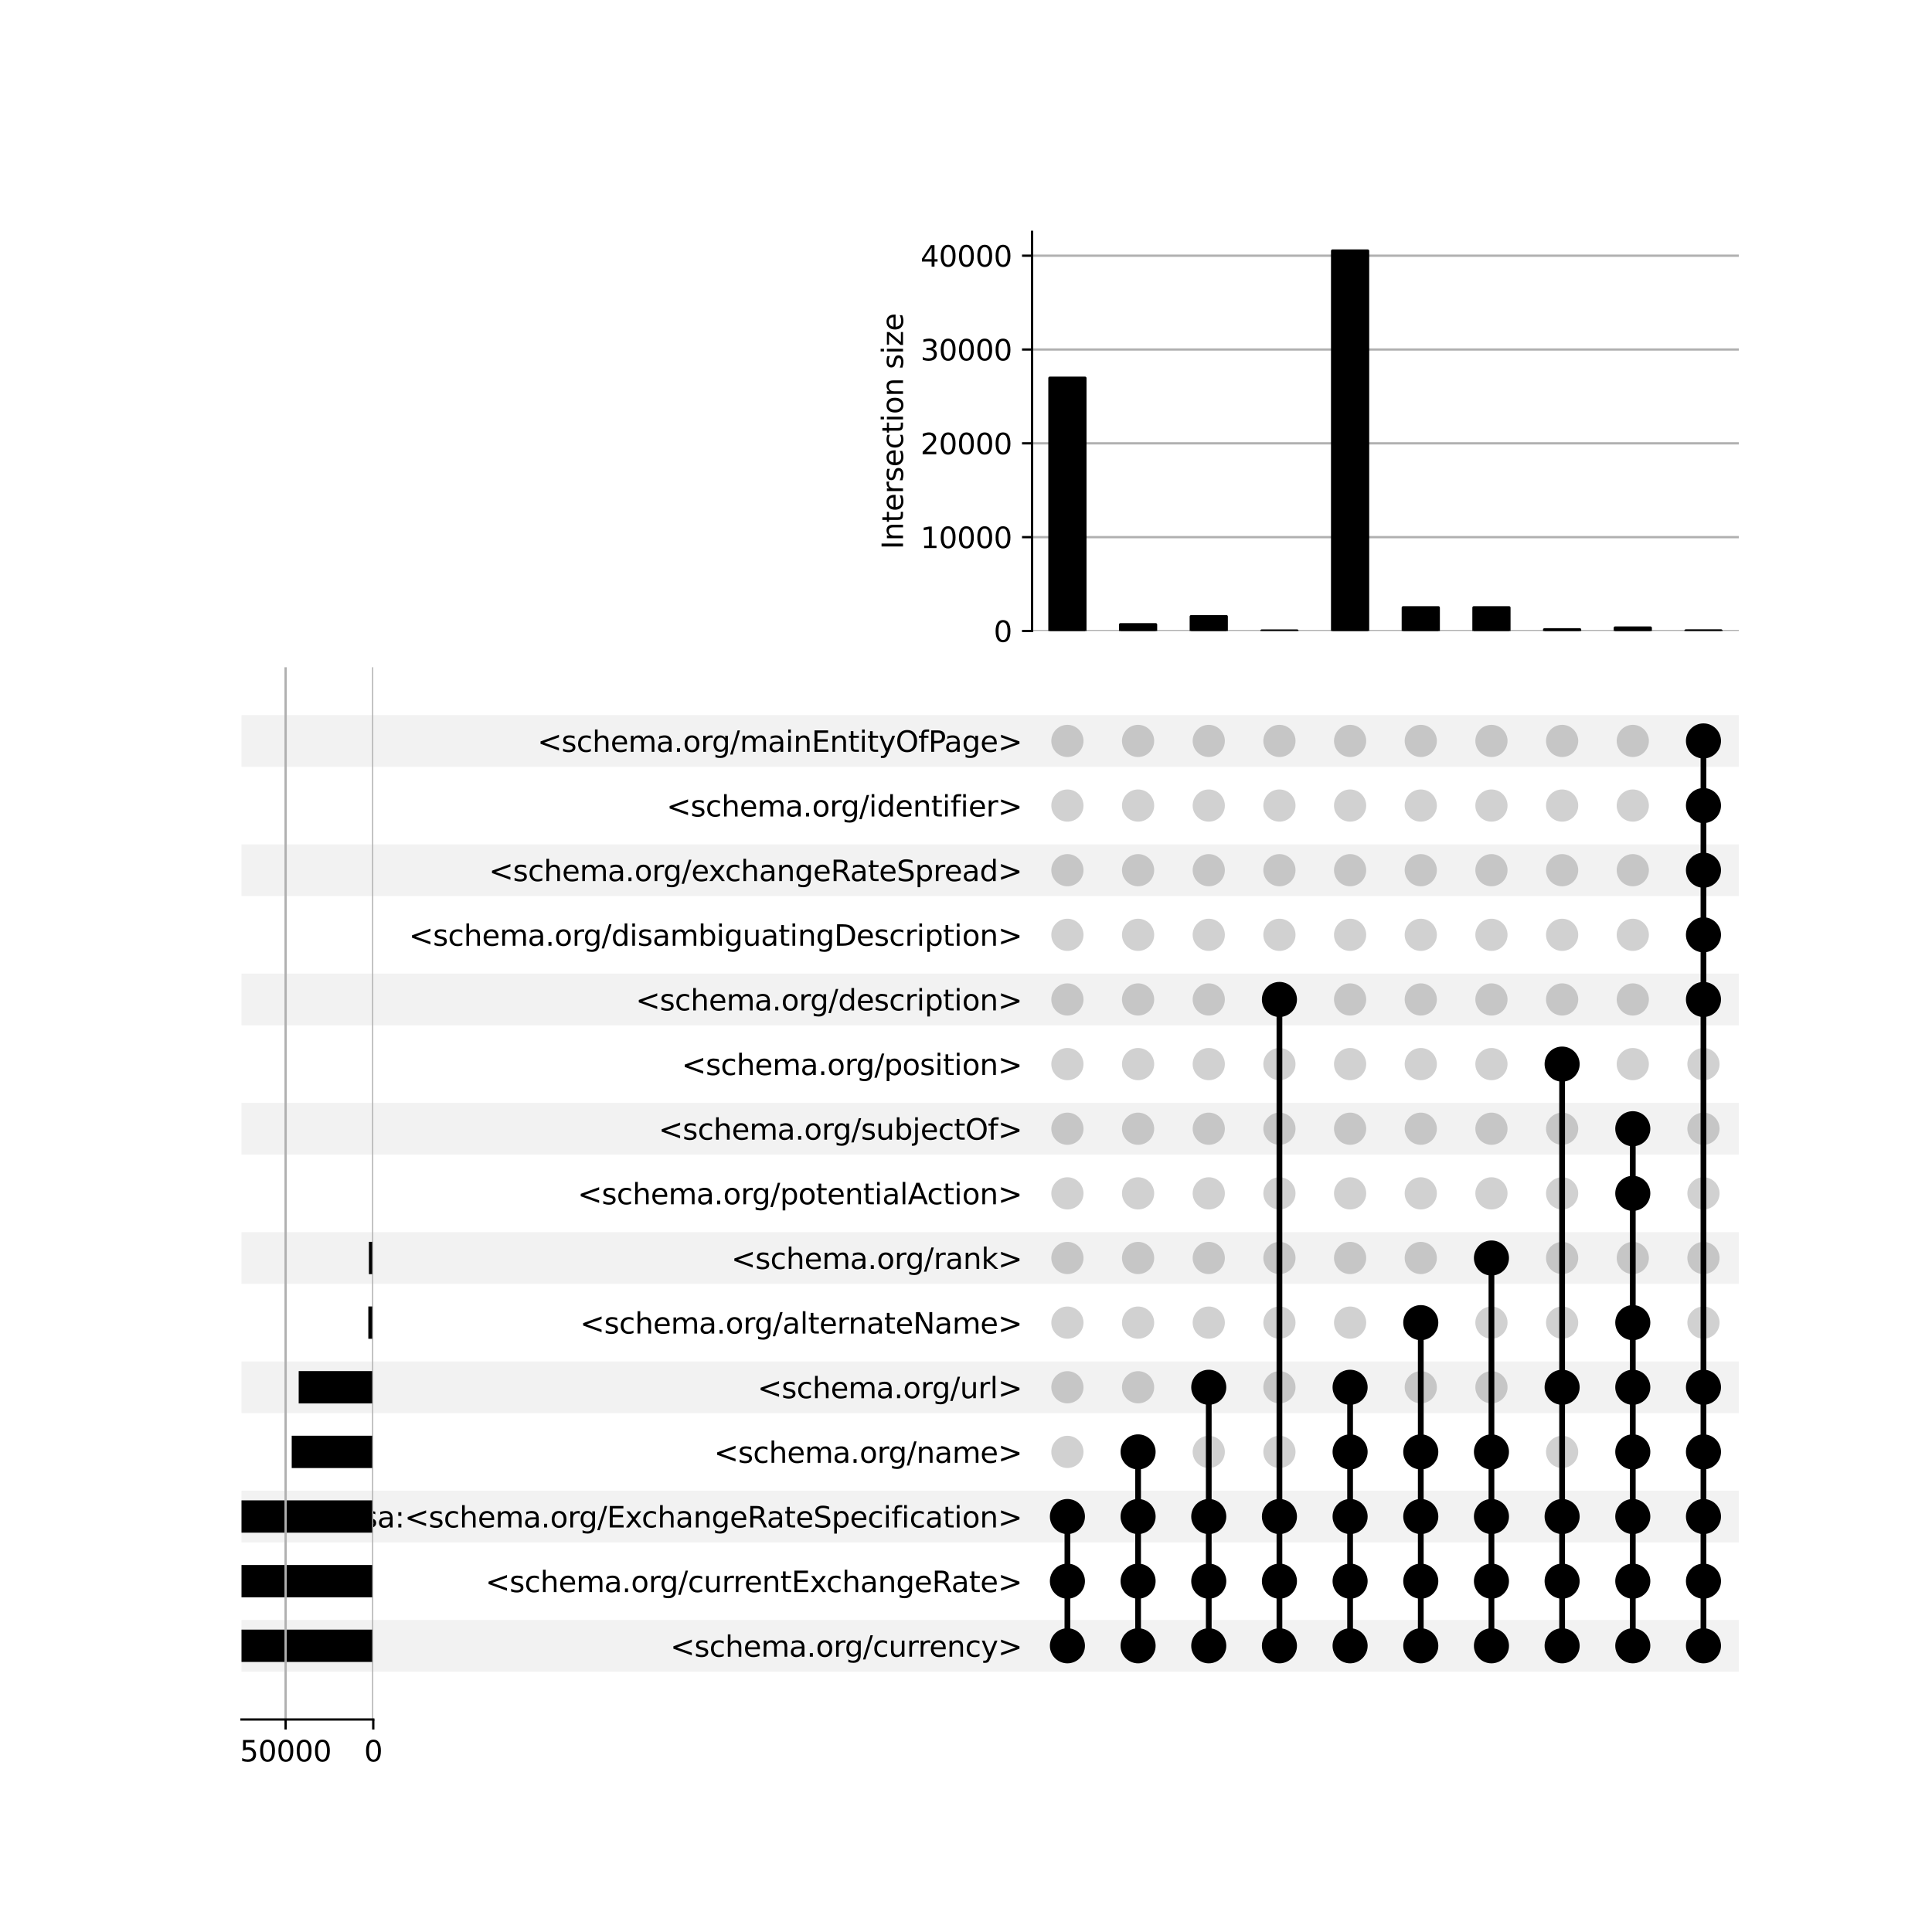 <?xml version="1.0" encoding="utf-8" standalone="no"?>
<!DOCTYPE svg PUBLIC "-//W3C//DTD SVG 1.1//EN"
  "http://www.w3.org/Graphics/SVG/1.1/DTD/svg11.dtd">
<svg xmlns:xlink="http://www.w3.org/1999/xlink" width="672pt" height="672pt" viewBox="0 0 672 672" xmlns="http://www.w3.org/2000/svg" version="1.1">
 <defs>
  <style type="text/css">*{stroke-linejoin: round; stroke-linecap: butt}</style>
 </defs>
 <g id="figure_1">
  <g id="patch_1">
   <path d="M 0 672 
L 672 672 
L 672 0 
L 0 0 
z
" style="fill: #ffffff"/>
  </g>
  <g id="axes_1">
   <g id="patch_2">
    <path d="M 84 581.444 
L 604.8 581.444 
L 604.8 563.459 
L 84 563.459 
z
" clip-path="url(#p71473f1df0)" style="fill-opacity: 0.051"/>
   </g>
   <g id="patch_3">
    <path d="M 84 536.481 
L 604.8 536.481 
L 604.8 518.497 
L 84 518.497 
z
" clip-path="url(#p71473f1df0)" style="fill-opacity: 0.051"/>
   </g>
   <g id="patch_4">
    <path d="M 84 491.519 
L 604.8 491.519 
L 604.8 473.534 
L 84 473.534 
z
" clip-path="url(#p71473f1df0)" style="fill-opacity: 0.051"/>
   </g>
   <g id="patch_5">
    <path d="M 84 446.557 
L 604.8 446.557 
L 604.8 428.572 
L 84 428.572 
z
" clip-path="url(#p71473f1df0)" style="fill-opacity: 0.051"/>
   </g>
   <g id="patch_6">
    <path d="M 84 401.594 
L 604.8 401.594 
L 604.8 383.609 
L 84 383.609 
z
" clip-path="url(#p71473f1df0)" style="fill-opacity: 0.051"/>
   </g>
   <g id="patch_7">
    <path d="M 84 356.632 
L 604.8 356.632 
L 604.8 338.647 
L 84 338.647 
z
" clip-path="url(#p71473f1df0)" style="fill-opacity: 0.051"/>
   </g>
   <g id="patch_8">
    <path d="M 84 311.669 
L 604.8 311.669 
L 604.8 293.684 
L 84 293.684 
z
" clip-path="url(#p71473f1df0)" style="fill-opacity: 0.051"/>
   </g>
   <g id="patch_9">
    <path d="M 84 266.707 
L 604.8 266.707 
L 604.8 248.722 
L 84 248.722 
z
" clip-path="url(#p71473f1df0)" style="fill-opacity: 0.051"/>
   </g>
   <g id="matplotlib.axis_1"/>
   <g id="matplotlib.axis_2">
    <g id="ytick_1"/>
    <g id="ytick_2"/>
    <g id="ytick_3"/>
    <g id="ytick_4"/>
    <g id="ytick_5"/>
    <g id="ytick_6"/>
    <g id="ytick_7"/>
    <g id="ytick_8"/>
    <g id="ytick_9"/>
    <g id="ytick_10"/>
    <g id="ytick_11"/>
    <g id="ytick_12"/>
    <g id="ytick_13"/>
    <g id="ytick_14"/>
    <g id="ytick_15"/>
   </g>
  </g>
  <g id="axes_2">
   <g id="matplotlib.axis_3">
    <g id="ytick_16">
     <g id="line2d_1"/>
     <g id="text_1">
      <!-- &lt;schema.org/currency&gt; -->
      <g transform="translate(233.14 576.251) scale(0.1 -0.1)">
       <defs>
        <path id="DejaVuSans-3c" d="M 4684 3150 
L 1459 2003 
L 4684 863 
L 4684 294 
L 678 1747 
L 678 2266 
L 4684 3719 
L 4684 3150 
z
" transform="scale(0.016)"/>
        <path id="DejaVuSans-73" d="M 2834 3397 
L 2834 2853 
Q 2591 2978 2328 3040 
Q 2066 3103 1784 3103 
Q 1356 3103 1142 2972 
Q 928 2841 928 2578 
Q 928 2378 1081 2264 
Q 1234 2150 1697 2047 
L 1894 2003 
Q 2506 1872 2764 1633 
Q 3022 1394 3022 966 
Q 3022 478 2636 193 
Q 2250 -91 1575 -91 
Q 1294 -91 989 -36 
Q 684 19 347 128 
L 347 722 
Q 666 556 975 473 
Q 1284 391 1588 391 
Q 1994 391 2212 530 
Q 2431 669 2431 922 
Q 2431 1156 2273 1281 
Q 2116 1406 1581 1522 
L 1381 1569 
Q 847 1681 609 1914 
Q 372 2147 372 2553 
Q 372 3047 722 3315 
Q 1072 3584 1716 3584 
Q 2034 3584 2315 3537 
Q 2597 3491 2834 3397 
z
" transform="scale(0.016)"/>
        <path id="DejaVuSans-63" d="M 3122 3366 
L 3122 2828 
Q 2878 2963 2633 3030 
Q 2388 3097 2138 3097 
Q 1578 3097 1268 2742 
Q 959 2388 959 1747 
Q 959 1106 1268 751 
Q 1578 397 2138 397 
Q 2388 397 2633 464 
Q 2878 531 3122 666 
L 3122 134 
Q 2881 22 2623 -34 
Q 2366 -91 2075 -91 
Q 1284 -91 818 406 
Q 353 903 353 1747 
Q 353 2603 823 3093 
Q 1294 3584 2113 3584 
Q 2378 3584 2631 3529 
Q 2884 3475 3122 3366 
z
" transform="scale(0.016)"/>
        <path id="DejaVuSans-68" d="M 3513 2113 
L 3513 0 
L 2938 0 
L 2938 2094 
Q 2938 2591 2744 2837 
Q 2550 3084 2163 3084 
Q 1697 3084 1428 2787 
Q 1159 2491 1159 1978 
L 1159 0 
L 581 0 
L 581 4863 
L 1159 4863 
L 1159 2956 
Q 1366 3272 1645 3428 
Q 1925 3584 2291 3584 
Q 2894 3584 3203 3211 
Q 3513 2838 3513 2113 
z
" transform="scale(0.016)"/>
        <path id="DejaVuSans-65" d="M 3597 1894 
L 3597 1613 
L 953 1613 
Q 991 1019 1311 708 
Q 1631 397 2203 397 
Q 2534 397 2845 478 
Q 3156 559 3463 722 
L 3463 178 
Q 3153 47 2828 -22 
Q 2503 -91 2169 -91 
Q 1331 -91 842 396 
Q 353 884 353 1716 
Q 353 2575 817 3079 
Q 1281 3584 2069 3584 
Q 2775 3584 3186 3129 
Q 3597 2675 3597 1894 
z
M 3022 2063 
Q 3016 2534 2758 2815 
Q 2500 3097 2075 3097 
Q 1594 3097 1305 2825 
Q 1016 2553 972 2059 
L 3022 2063 
z
" transform="scale(0.016)"/>
        <path id="DejaVuSans-6d" d="M 3328 2828 
Q 3544 3216 3844 3400 
Q 4144 3584 4550 3584 
Q 5097 3584 5394 3201 
Q 5691 2819 5691 2113 
L 5691 0 
L 5113 0 
L 5113 2094 
Q 5113 2597 4934 2840 
Q 4756 3084 4391 3084 
Q 3944 3084 3684 2787 
Q 3425 2491 3425 1978 
L 3425 0 
L 2847 0 
L 2847 2094 
Q 2847 2600 2669 2842 
Q 2491 3084 2119 3084 
Q 1678 3084 1418 2786 
Q 1159 2488 1159 1978 
L 1159 0 
L 581 0 
L 581 3500 
L 1159 3500 
L 1159 2956 
Q 1356 3278 1631 3431 
Q 1906 3584 2284 3584 
Q 2666 3584 2933 3390 
Q 3200 3197 3328 2828 
z
" transform="scale(0.016)"/>
        <path id="DejaVuSans-61" d="M 2194 1759 
Q 1497 1759 1228 1600 
Q 959 1441 959 1056 
Q 959 750 1161 570 
Q 1363 391 1709 391 
Q 2188 391 2477 730 
Q 2766 1069 2766 1631 
L 2766 1759 
L 2194 1759 
z
M 3341 1997 
L 3341 0 
L 2766 0 
L 2766 531 
Q 2569 213 2275 61 
Q 1981 -91 1556 -91 
Q 1019 -91 701 211 
Q 384 513 384 1019 
Q 384 1609 779 1909 
Q 1175 2209 1959 2209 
L 2766 2209 
L 2766 2266 
Q 2766 2663 2505 2880 
Q 2244 3097 1772 3097 
Q 1472 3097 1187 3025 
Q 903 2953 641 2809 
L 641 3341 
Q 956 3463 1253 3523 
Q 1550 3584 1831 3584 
Q 2591 3584 2966 3190 
Q 3341 2797 3341 1997 
z
" transform="scale(0.016)"/>
        <path id="DejaVuSans-2e" d="M 684 794 
L 1344 794 
L 1344 0 
L 684 0 
L 684 794 
z
" transform="scale(0.016)"/>
        <path id="DejaVuSans-6f" d="M 1959 3097 
Q 1497 3097 1228 2736 
Q 959 2375 959 1747 
Q 959 1119 1226 758 
Q 1494 397 1959 397 
Q 2419 397 2687 759 
Q 2956 1122 2956 1747 
Q 2956 2369 2687 2733 
Q 2419 3097 1959 3097 
z
M 1959 3584 
Q 2709 3584 3137 3096 
Q 3566 2609 3566 1747 
Q 3566 888 3137 398 
Q 2709 -91 1959 -91 
Q 1206 -91 779 398 
Q 353 888 353 1747 
Q 353 2609 779 3096 
Q 1206 3584 1959 3584 
z
" transform="scale(0.016)"/>
        <path id="DejaVuSans-72" d="M 2631 2963 
Q 2534 3019 2420 3045 
Q 2306 3072 2169 3072 
Q 1681 3072 1420 2755 
Q 1159 2438 1159 1844 
L 1159 0 
L 581 0 
L 581 3500 
L 1159 3500 
L 1159 2956 
Q 1341 3275 1631 3429 
Q 1922 3584 2338 3584 
Q 2397 3584 2469 3576 
Q 2541 3569 2628 3553 
L 2631 2963 
z
" transform="scale(0.016)"/>
        <path id="DejaVuSans-67" d="M 2906 1791 
Q 2906 2416 2648 2759 
Q 2391 3103 1925 3103 
Q 1463 3103 1205 2759 
Q 947 2416 947 1791 
Q 947 1169 1205 825 
Q 1463 481 1925 481 
Q 2391 481 2648 825 
Q 2906 1169 2906 1791 
z
M 3481 434 
Q 3481 -459 3084 -895 
Q 2688 -1331 1869 -1331 
Q 1566 -1331 1297 -1286 
Q 1028 -1241 775 -1147 
L 775 -588 
Q 1028 -725 1275 -790 
Q 1522 -856 1778 -856 
Q 2344 -856 2625 -561 
Q 2906 -266 2906 331 
L 2906 616 
Q 2728 306 2450 153 
Q 2172 0 1784 0 
Q 1141 0 747 490 
Q 353 981 353 1791 
Q 353 2603 747 3093 
Q 1141 3584 1784 3584 
Q 2172 3584 2450 3431 
Q 2728 3278 2906 2969 
L 2906 3500 
L 3481 3500 
L 3481 434 
z
" transform="scale(0.016)"/>
        <path id="DejaVuSans-2f" d="M 1625 4666 
L 2156 4666 
L 531 -594 
L 0 -594 
L 1625 4666 
z
" transform="scale(0.016)"/>
        <path id="DejaVuSans-75" d="M 544 1381 
L 544 3500 
L 1119 3500 
L 1119 1403 
Q 1119 906 1312 657 
Q 1506 409 1894 409 
Q 2359 409 2629 706 
Q 2900 1003 2900 1516 
L 2900 3500 
L 3475 3500 
L 3475 0 
L 2900 0 
L 2900 538 
Q 2691 219 2414 64 
Q 2138 -91 1772 -91 
Q 1169 -91 856 284 
Q 544 659 544 1381 
z
M 1991 3584 
L 1991 3584 
z
" transform="scale(0.016)"/>
        <path id="DejaVuSans-6e" d="M 3513 2113 
L 3513 0 
L 2938 0 
L 2938 2094 
Q 2938 2591 2744 2837 
Q 2550 3084 2163 3084 
Q 1697 3084 1428 2787 
Q 1159 2491 1159 1978 
L 1159 0 
L 581 0 
L 581 3500 
L 1159 3500 
L 1159 2956 
Q 1366 3272 1645 3428 
Q 1925 3584 2291 3584 
Q 2894 3584 3203 3211 
Q 3513 2838 3513 2113 
z
" transform="scale(0.016)"/>
        <path id="DejaVuSans-79" d="M 2059 -325 
Q 1816 -950 1584 -1140 
Q 1353 -1331 966 -1331 
L 506 -1331 
L 506 -850 
L 844 -850 
Q 1081 -850 1212 -737 
Q 1344 -625 1503 -206 
L 1606 56 
L 191 3500 
L 800 3500 
L 1894 763 
L 2988 3500 
L 3597 3500 
L 2059 -325 
z
" transform="scale(0.016)"/>
        <path id="DejaVuSans-3e" d="M 678 3150 
L 678 3719 
L 4684 2266 
L 4684 1747 
L 678 294 
L 678 863 
L 3897 2003 
L 678 3150 
z
" transform="scale(0.016)"/>
       </defs>
       <use xlink:href="#DejaVuSans-3c"/>
       <use xlink:href="#DejaVuSans-73" x="83.789"/>
       <use xlink:href="#DejaVuSans-63" x="135.889"/>
       <use xlink:href="#DejaVuSans-68" x="190.869"/>
       <use xlink:href="#DejaVuSans-65" x="254.248"/>
       <use xlink:href="#DejaVuSans-6d" x="315.771"/>
       <use xlink:href="#DejaVuSans-61" x="413.184"/>
       <use xlink:href="#DejaVuSans-2e" x="474.463"/>
       <use xlink:href="#DejaVuSans-6f" x="506.25"/>
       <use xlink:href="#DejaVuSans-72" x="567.432"/>
       <use xlink:href="#DejaVuSans-67" x="606.795"/>
       <use xlink:href="#DejaVuSans-2f" x="670.271"/>
       <use xlink:href="#DejaVuSans-63" x="703.963"/>
       <use xlink:href="#DejaVuSans-75" x="758.943"/>
       <use xlink:href="#DejaVuSans-72" x="822.322"/>
       <use xlink:href="#DejaVuSans-72" x="861.686"/>
       <use xlink:href="#DejaVuSans-65" x="900.549"/>
       <use xlink:href="#DejaVuSans-6e" x="962.072"/>
       <use xlink:href="#DejaVuSans-63" x="1025.451"/>
       <use xlink:href="#DejaVuSans-79" x="1080.432"/>
       <use xlink:href="#DejaVuSans-3e" x="1139.611"/>
      </g>
     </g>
    </g>
    <g id="ytick_17">
     <g id="line2d_2"/>
     <g id="text_2">
      <!-- &lt;schema.org/currentExchangeRate&gt; -->
      <g transform="translate(168.846 553.769) scale(0.1 -0.1)">
       <defs>
        <path id="DejaVuSans-74" d="M 1172 4494 
L 1172 3500 
L 2356 3500 
L 2356 3053 
L 1172 3053 
L 1172 1153 
Q 1172 725 1289 603 
Q 1406 481 1766 481 
L 2356 481 
L 2356 0 
L 1766 0 
Q 1100 0 847 248 
Q 594 497 594 1153 
L 594 3053 
L 172 3053 
L 172 3500 
L 594 3500 
L 594 4494 
L 1172 4494 
z
" transform="scale(0.016)"/>
        <path id="DejaVuSans-45" d="M 628 4666 
L 3578 4666 
L 3578 4134 
L 1259 4134 
L 1259 2753 
L 3481 2753 
L 3481 2222 
L 1259 2222 
L 1259 531 
L 3634 531 
L 3634 0 
L 628 0 
L 628 4666 
z
" transform="scale(0.016)"/>
        <path id="DejaVuSans-78" d="M 3513 3500 
L 2247 1797 
L 3578 0 
L 2900 0 
L 1881 1375 
L 863 0 
L 184 0 
L 1544 1831 
L 300 3500 
L 978 3500 
L 1906 2253 
L 2834 3500 
L 3513 3500 
z
" transform="scale(0.016)"/>
        <path id="DejaVuSans-52" d="M 2841 2188 
Q 3044 2119 3236 1894 
Q 3428 1669 3622 1275 
L 4263 0 
L 3584 0 
L 2988 1197 
Q 2756 1666 2539 1819 
Q 2322 1972 1947 1972 
L 1259 1972 
L 1259 0 
L 628 0 
L 628 4666 
L 2053 4666 
Q 2853 4666 3247 4331 
Q 3641 3997 3641 3322 
Q 3641 2881 3436 2590 
Q 3231 2300 2841 2188 
z
M 1259 4147 
L 1259 2491 
L 2053 2491 
Q 2509 2491 2742 2702 
Q 2975 2913 2975 3322 
Q 2975 3731 2742 3939 
Q 2509 4147 2053 4147 
L 1259 4147 
z
" transform="scale(0.016)"/>
       </defs>
       <use xlink:href="#DejaVuSans-3c"/>
       <use xlink:href="#DejaVuSans-73" x="83.789"/>
       <use xlink:href="#DejaVuSans-63" x="135.889"/>
       <use xlink:href="#DejaVuSans-68" x="190.869"/>
       <use xlink:href="#DejaVuSans-65" x="254.248"/>
       <use xlink:href="#DejaVuSans-6d" x="315.771"/>
       <use xlink:href="#DejaVuSans-61" x="413.184"/>
       <use xlink:href="#DejaVuSans-2e" x="474.463"/>
       <use xlink:href="#DejaVuSans-6f" x="506.25"/>
       <use xlink:href="#DejaVuSans-72" x="567.432"/>
       <use xlink:href="#DejaVuSans-67" x="606.795"/>
       <use xlink:href="#DejaVuSans-2f" x="670.271"/>
       <use xlink:href="#DejaVuSans-63" x="703.963"/>
       <use xlink:href="#DejaVuSans-75" x="758.943"/>
       <use xlink:href="#DejaVuSans-72" x="822.322"/>
       <use xlink:href="#DejaVuSans-72" x="861.686"/>
       <use xlink:href="#DejaVuSans-65" x="900.549"/>
       <use xlink:href="#DejaVuSans-6e" x="962.072"/>
       <use xlink:href="#DejaVuSans-74" x="1025.451"/>
       <use xlink:href="#DejaVuSans-45" x="1064.66"/>
       <use xlink:href="#DejaVuSans-78" x="1127.844"/>
       <use xlink:href="#DejaVuSans-63" x="1185.273"/>
       <use xlink:href="#DejaVuSans-68" x="1240.254"/>
       <use xlink:href="#DejaVuSans-61" x="1303.633"/>
       <use xlink:href="#DejaVuSans-6e" x="1364.912"/>
       <use xlink:href="#DejaVuSans-67" x="1428.291"/>
       <use xlink:href="#DejaVuSans-65" x="1491.768"/>
       <use xlink:href="#DejaVuSans-52" x="1553.291"/>
       <use xlink:href="#DejaVuSans-61" x="1620.523"/>
       <use xlink:href="#DejaVuSans-74" x="1681.803"/>
       <use xlink:href="#DejaVuSans-65" x="1721.012"/>
       <use xlink:href="#DejaVuSans-3e" x="1782.535"/>
      </g>
     </g>
    </g>
    <g id="ytick_18">
     <g id="line2d_3"/>
     <g id="text_3">
      <!-- isa:&lt;schema.org/ExchangeRateSpecification&gt; -->
      <g transform="translate(123.225 531.288) scale(0.1 -0.1)">
       <defs>
        <path id="DejaVuSans-69" d="M 603 3500 
L 1178 3500 
L 1178 0 
L 603 0 
L 603 3500 
z
M 603 4863 
L 1178 4863 
L 1178 4134 
L 603 4134 
L 603 4863 
z
" transform="scale(0.016)"/>
        <path id="DejaVuSans-3a" d="M 750 794 
L 1409 794 
L 1409 0 
L 750 0 
L 750 794 
z
M 750 3309 
L 1409 3309 
L 1409 2516 
L 750 2516 
L 750 3309 
z
" transform="scale(0.016)"/>
        <path id="DejaVuSans-53" d="M 3425 4513 
L 3425 3897 
Q 3066 4069 2747 4153 
Q 2428 4238 2131 4238 
Q 1616 4238 1336 4038 
Q 1056 3838 1056 3469 
Q 1056 3159 1242 3001 
Q 1428 2844 1947 2747 
L 2328 2669 
Q 3034 2534 3370 2195 
Q 3706 1856 3706 1288 
Q 3706 609 3251 259 
Q 2797 -91 1919 -91 
Q 1588 -91 1214 -16 
Q 841 59 441 206 
L 441 856 
Q 825 641 1194 531 
Q 1563 422 1919 422 
Q 2459 422 2753 634 
Q 3047 847 3047 1241 
Q 3047 1584 2836 1778 
Q 2625 1972 2144 2069 
L 1759 2144 
Q 1053 2284 737 2584 
Q 422 2884 422 3419 
Q 422 4038 858 4394 
Q 1294 4750 2059 4750 
Q 2388 4750 2728 4690 
Q 3069 4631 3425 4513 
z
" transform="scale(0.016)"/>
        <path id="DejaVuSans-70" d="M 1159 525 
L 1159 -1331 
L 581 -1331 
L 581 3500 
L 1159 3500 
L 1159 2969 
Q 1341 3281 1617 3432 
Q 1894 3584 2278 3584 
Q 2916 3584 3314 3078 
Q 3713 2572 3713 1747 
Q 3713 922 3314 415 
Q 2916 -91 2278 -91 
Q 1894 -91 1617 61 
Q 1341 213 1159 525 
z
M 3116 1747 
Q 3116 2381 2855 2742 
Q 2594 3103 2138 3103 
Q 1681 3103 1420 2742 
Q 1159 2381 1159 1747 
Q 1159 1113 1420 752 
Q 1681 391 2138 391 
Q 2594 391 2855 752 
Q 3116 1113 3116 1747 
z
" transform="scale(0.016)"/>
        <path id="DejaVuSans-66" d="M 2375 4863 
L 2375 4384 
L 1825 4384 
Q 1516 4384 1395 4259 
Q 1275 4134 1275 3809 
L 1275 3500 
L 2222 3500 
L 2222 3053 
L 1275 3053 
L 1275 0 
L 697 0 
L 697 3053 
L 147 3053 
L 147 3500 
L 697 3500 
L 697 3744 
Q 697 4328 969 4595 
Q 1241 4863 1831 4863 
L 2375 4863 
z
" transform="scale(0.016)"/>
       </defs>
       <use xlink:href="#DejaVuSans-69"/>
       <use xlink:href="#DejaVuSans-73" x="27.783"/>
       <use xlink:href="#DejaVuSans-61" x="79.883"/>
       <use xlink:href="#DejaVuSans-3a" x="141.162"/>
       <use xlink:href="#DejaVuSans-3c" x="174.854"/>
       <use xlink:href="#DejaVuSans-73" x="258.643"/>
       <use xlink:href="#DejaVuSans-63" x="310.742"/>
       <use xlink:href="#DejaVuSans-68" x="365.723"/>
       <use xlink:href="#DejaVuSans-65" x="429.102"/>
       <use xlink:href="#DejaVuSans-6d" x="490.625"/>
       <use xlink:href="#DejaVuSans-61" x="588.037"/>
       <use xlink:href="#DejaVuSans-2e" x="649.316"/>
       <use xlink:href="#DejaVuSans-6f" x="681.104"/>
       <use xlink:href="#DejaVuSans-72" x="742.285"/>
       <use xlink:href="#DejaVuSans-67" x="781.648"/>
       <use xlink:href="#DejaVuSans-2f" x="845.125"/>
       <use xlink:href="#DejaVuSans-45" x="878.816"/>
       <use xlink:href="#DejaVuSans-78" x="942"/>
       <use xlink:href="#DejaVuSans-63" x="999.43"/>
       <use xlink:href="#DejaVuSans-68" x="1054.41"/>
       <use xlink:href="#DejaVuSans-61" x="1117.789"/>
       <use xlink:href="#DejaVuSans-6e" x="1179.068"/>
       <use xlink:href="#DejaVuSans-67" x="1242.447"/>
       <use xlink:href="#DejaVuSans-65" x="1305.924"/>
       <use xlink:href="#DejaVuSans-52" x="1367.447"/>
       <use xlink:href="#DejaVuSans-61" x="1434.68"/>
       <use xlink:href="#DejaVuSans-74" x="1495.959"/>
       <use xlink:href="#DejaVuSans-65" x="1535.168"/>
       <use xlink:href="#DejaVuSans-53" x="1596.691"/>
       <use xlink:href="#DejaVuSans-70" x="1660.168"/>
       <use xlink:href="#DejaVuSans-65" x="1723.645"/>
       <use xlink:href="#DejaVuSans-63" x="1785.168"/>
       <use xlink:href="#DejaVuSans-69" x="1840.148"/>
       <use xlink:href="#DejaVuSans-66" x="1867.932"/>
       <use xlink:href="#DejaVuSans-69" x="1903.137"/>
       <use xlink:href="#DejaVuSans-63" x="1930.92"/>
       <use xlink:href="#DejaVuSans-61" x="1985.9"/>
       <use xlink:href="#DejaVuSans-74" x="2047.18"/>
       <use xlink:href="#DejaVuSans-69" x="2086.389"/>
       <use xlink:href="#DejaVuSans-6f" x="2114.172"/>
       <use xlink:href="#DejaVuSans-6e" x="2175.354"/>
       <use xlink:href="#DejaVuSans-3e" x="2238.732"/>
      </g>
     </g>
    </g>
    <g id="ytick_19">
     <g id="line2d_4"/>
     <g id="text_4">
      <!-- &lt;schema.org/name&gt; -->
      <g transform="translate(248.346 508.807) scale(0.1 -0.1)">
       <use xlink:href="#DejaVuSans-3c"/>
       <use xlink:href="#DejaVuSans-73" x="83.789"/>
       <use xlink:href="#DejaVuSans-63" x="135.889"/>
       <use xlink:href="#DejaVuSans-68" x="190.869"/>
       <use xlink:href="#DejaVuSans-65" x="254.248"/>
       <use xlink:href="#DejaVuSans-6d" x="315.771"/>
       <use xlink:href="#DejaVuSans-61" x="413.184"/>
       <use xlink:href="#DejaVuSans-2e" x="474.463"/>
       <use xlink:href="#DejaVuSans-6f" x="506.25"/>
       <use xlink:href="#DejaVuSans-72" x="567.432"/>
       <use xlink:href="#DejaVuSans-67" x="606.795"/>
       <use xlink:href="#DejaVuSans-2f" x="670.271"/>
       <use xlink:href="#DejaVuSans-6e" x="703.963"/>
       <use xlink:href="#DejaVuSans-61" x="767.342"/>
       <use xlink:href="#DejaVuSans-6d" x="828.621"/>
       <use xlink:href="#DejaVuSans-65" x="926.033"/>
       <use xlink:href="#DejaVuSans-3e" x="987.557"/>
      </g>
     </g>
    </g>
    <g id="ytick_20">
     <g id="line2d_5"/>
     <g id="text_5">
      <!-- &lt;schema.org/url&gt; -->
      <g transform="translate(263.479 486.326) scale(0.1 -0.1)">
       <defs>
        <path id="DejaVuSans-6c" d="M 603 4863 
L 1178 4863 
L 1178 0 
L 603 0 
L 603 4863 
z
" transform="scale(0.016)"/>
       </defs>
       <use xlink:href="#DejaVuSans-3c"/>
       <use xlink:href="#DejaVuSans-73" x="83.789"/>
       <use xlink:href="#DejaVuSans-63" x="135.889"/>
       <use xlink:href="#DejaVuSans-68" x="190.869"/>
       <use xlink:href="#DejaVuSans-65" x="254.248"/>
       <use xlink:href="#DejaVuSans-6d" x="315.771"/>
       <use xlink:href="#DejaVuSans-61" x="413.184"/>
       <use xlink:href="#DejaVuSans-2e" x="474.463"/>
       <use xlink:href="#DejaVuSans-6f" x="506.25"/>
       <use xlink:href="#DejaVuSans-72" x="567.432"/>
       <use xlink:href="#DejaVuSans-67" x="606.795"/>
       <use xlink:href="#DejaVuSans-2f" x="670.271"/>
       <use xlink:href="#DejaVuSans-75" x="703.963"/>
       <use xlink:href="#DejaVuSans-72" x="767.342"/>
       <use xlink:href="#DejaVuSans-6c" x="808.455"/>
       <use xlink:href="#DejaVuSans-3e" x="836.238"/>
      </g>
     </g>
    </g>
    <g id="ytick_21">
     <g id="line2d_6"/>
     <g id="text_6">
      <!-- &lt;schema.org/alternateName&gt; -->
      <g transform="translate(201.748 463.845) scale(0.1 -0.1)">
       <defs>
        <path id="DejaVuSans-4e" d="M 628 4666 
L 1478 4666 
L 3547 763 
L 3547 4666 
L 4159 4666 
L 4159 0 
L 3309 0 
L 1241 3903 
L 1241 0 
L 628 0 
L 628 4666 
z
" transform="scale(0.016)"/>
       </defs>
       <use xlink:href="#DejaVuSans-3c"/>
       <use xlink:href="#DejaVuSans-73" x="83.789"/>
       <use xlink:href="#DejaVuSans-63" x="135.889"/>
       <use xlink:href="#DejaVuSans-68" x="190.869"/>
       <use xlink:href="#DejaVuSans-65" x="254.248"/>
       <use xlink:href="#DejaVuSans-6d" x="315.771"/>
       <use xlink:href="#DejaVuSans-61" x="413.184"/>
       <use xlink:href="#DejaVuSans-2e" x="474.463"/>
       <use xlink:href="#DejaVuSans-6f" x="506.25"/>
       <use xlink:href="#DejaVuSans-72" x="567.432"/>
       <use xlink:href="#DejaVuSans-67" x="606.795"/>
       <use xlink:href="#DejaVuSans-2f" x="670.271"/>
       <use xlink:href="#DejaVuSans-61" x="703.963"/>
       <use xlink:href="#DejaVuSans-6c" x="765.242"/>
       <use xlink:href="#DejaVuSans-74" x="793.025"/>
       <use xlink:href="#DejaVuSans-65" x="832.234"/>
       <use xlink:href="#DejaVuSans-72" x="893.758"/>
       <use xlink:href="#DejaVuSans-6e" x="933.121"/>
       <use xlink:href="#DejaVuSans-61" x="996.5"/>
       <use xlink:href="#DejaVuSans-74" x="1057.779"/>
       <use xlink:href="#DejaVuSans-65" x="1096.988"/>
       <use xlink:href="#DejaVuSans-4e" x="1158.512"/>
       <use xlink:href="#DejaVuSans-61" x="1233.316"/>
       <use xlink:href="#DejaVuSans-6d" x="1294.596"/>
       <use xlink:href="#DejaVuSans-65" x="1392.008"/>
       <use xlink:href="#DejaVuSans-3e" x="1453.531"/>
      </g>
     </g>
    </g>
    <g id="ytick_22">
     <g id="line2d_7"/>
     <g id="text_7">
      <!-- &lt;schema.org/rank&gt; -->
      <g transform="translate(254.339 441.363) scale(0.1 -0.1)">
       <defs>
        <path id="DejaVuSans-6b" d="M 581 4863 
L 1159 4863 
L 1159 1991 
L 2875 3500 
L 3609 3500 
L 1753 1863 
L 3688 0 
L 2938 0 
L 1159 1709 
L 1159 0 
L 581 0 
L 581 4863 
z
" transform="scale(0.016)"/>
       </defs>
       <use xlink:href="#DejaVuSans-3c"/>
       <use xlink:href="#DejaVuSans-73" x="83.789"/>
       <use xlink:href="#DejaVuSans-63" x="135.889"/>
       <use xlink:href="#DejaVuSans-68" x="190.869"/>
       <use xlink:href="#DejaVuSans-65" x="254.248"/>
       <use xlink:href="#DejaVuSans-6d" x="315.771"/>
       <use xlink:href="#DejaVuSans-61" x="413.184"/>
       <use xlink:href="#DejaVuSans-2e" x="474.463"/>
       <use xlink:href="#DejaVuSans-6f" x="506.25"/>
       <use xlink:href="#DejaVuSans-72" x="567.432"/>
       <use xlink:href="#DejaVuSans-67" x="606.795"/>
       <use xlink:href="#DejaVuSans-2f" x="670.271"/>
       <use xlink:href="#DejaVuSans-72" x="703.963"/>
       <use xlink:href="#DejaVuSans-61" x="745.076"/>
       <use xlink:href="#DejaVuSans-6e" x="806.355"/>
       <use xlink:href="#DejaVuSans-6b" x="869.734"/>
       <use xlink:href="#DejaVuSans-3e" x="927.645"/>
      </g>
     </g>
    </g>
    <g id="ytick_23">
     <g id="line2d_8"/>
     <g id="text_8">
      <!-- &lt;schema.org/potentialAction&gt; -->
      <g transform="translate(200.904 418.882) scale(0.1 -0.1)">
       <defs>
        <path id="DejaVuSans-41" d="M 2188 4044 
L 1331 1722 
L 3047 1722 
L 2188 4044 
z
M 1831 4666 
L 2547 4666 
L 4325 0 
L 3669 0 
L 3244 1197 
L 1141 1197 
L 716 0 
L 50 0 
L 1831 4666 
z
" transform="scale(0.016)"/>
       </defs>
       <use xlink:href="#DejaVuSans-3c"/>
       <use xlink:href="#DejaVuSans-73" x="83.789"/>
       <use xlink:href="#DejaVuSans-63" x="135.889"/>
       <use xlink:href="#DejaVuSans-68" x="190.869"/>
       <use xlink:href="#DejaVuSans-65" x="254.248"/>
       <use xlink:href="#DejaVuSans-6d" x="315.771"/>
       <use xlink:href="#DejaVuSans-61" x="413.184"/>
       <use xlink:href="#DejaVuSans-2e" x="474.463"/>
       <use xlink:href="#DejaVuSans-6f" x="506.25"/>
       <use xlink:href="#DejaVuSans-72" x="567.432"/>
       <use xlink:href="#DejaVuSans-67" x="606.795"/>
       <use xlink:href="#DejaVuSans-2f" x="670.271"/>
       <use xlink:href="#DejaVuSans-70" x="703.963"/>
       <use xlink:href="#DejaVuSans-6f" x="767.439"/>
       <use xlink:href="#DejaVuSans-74" x="828.621"/>
       <use xlink:href="#DejaVuSans-65" x="867.83"/>
       <use xlink:href="#DejaVuSans-6e" x="929.354"/>
       <use xlink:href="#DejaVuSans-74" x="992.732"/>
       <use xlink:href="#DejaVuSans-69" x="1031.941"/>
       <use xlink:href="#DejaVuSans-61" x="1059.725"/>
       <use xlink:href="#DejaVuSans-6c" x="1121.004"/>
       <use xlink:href="#DejaVuSans-41" x="1148.787"/>
       <use xlink:href="#DejaVuSans-63" x="1215.445"/>
       <use xlink:href="#DejaVuSans-74" x="1270.426"/>
       <use xlink:href="#DejaVuSans-69" x="1309.635"/>
       <use xlink:href="#DejaVuSans-6f" x="1337.418"/>
       <use xlink:href="#DejaVuSans-6e" x="1398.6"/>
       <use xlink:href="#DejaVuSans-3e" x="1461.979"/>
      </g>
     </g>
    </g>
    <g id="ytick_24">
     <g id="line2d_9"/>
     <g id="text_9">
      <!-- &lt;schema.org/subjectOf&gt; -->
      <g transform="translate(229.068 396.401) scale(0.1 -0.1)">
       <defs>
        <path id="DejaVuSans-62" d="M 3116 1747 
Q 3116 2381 2855 2742 
Q 2594 3103 2138 3103 
Q 1681 3103 1420 2742 
Q 1159 2381 1159 1747 
Q 1159 1113 1420 752 
Q 1681 391 2138 391 
Q 2594 391 2855 752 
Q 3116 1113 3116 1747 
z
M 1159 2969 
Q 1341 3281 1617 3432 
Q 1894 3584 2278 3584 
Q 2916 3584 3314 3078 
Q 3713 2572 3713 1747 
Q 3713 922 3314 415 
Q 2916 -91 2278 -91 
Q 1894 -91 1617 61 
Q 1341 213 1159 525 
L 1159 0 
L 581 0 
L 581 4863 
L 1159 4863 
L 1159 2969 
z
" transform="scale(0.016)"/>
        <path id="DejaVuSans-6a" d="M 603 3500 
L 1178 3500 
L 1178 -63 
Q 1178 -731 923 -1031 
Q 669 -1331 103 -1331 
L -116 -1331 
L -116 -844 
L 38 -844 
Q 366 -844 484 -692 
Q 603 -541 603 -63 
L 603 3500 
z
M 603 4863 
L 1178 4863 
L 1178 4134 
L 603 4134 
L 603 4863 
z
" transform="scale(0.016)"/>
        <path id="DejaVuSans-4f" d="M 2522 4238 
Q 1834 4238 1429 3725 
Q 1025 3213 1025 2328 
Q 1025 1447 1429 934 
Q 1834 422 2522 422 
Q 3209 422 3611 934 
Q 4013 1447 4013 2328 
Q 4013 3213 3611 3725 
Q 3209 4238 2522 4238 
z
M 2522 4750 
Q 3503 4750 4090 4092 
Q 4678 3434 4678 2328 
Q 4678 1225 4090 567 
Q 3503 -91 2522 -91 
Q 1538 -91 948 565 
Q 359 1222 359 2328 
Q 359 3434 948 4092 
Q 1538 4750 2522 4750 
z
" transform="scale(0.016)"/>
       </defs>
       <use xlink:href="#DejaVuSans-3c"/>
       <use xlink:href="#DejaVuSans-73" x="83.789"/>
       <use xlink:href="#DejaVuSans-63" x="135.889"/>
       <use xlink:href="#DejaVuSans-68" x="190.869"/>
       <use xlink:href="#DejaVuSans-65" x="254.248"/>
       <use xlink:href="#DejaVuSans-6d" x="315.771"/>
       <use xlink:href="#DejaVuSans-61" x="413.184"/>
       <use xlink:href="#DejaVuSans-2e" x="474.463"/>
       <use xlink:href="#DejaVuSans-6f" x="506.25"/>
       <use xlink:href="#DejaVuSans-72" x="567.432"/>
       <use xlink:href="#DejaVuSans-67" x="606.795"/>
       <use xlink:href="#DejaVuSans-2f" x="670.271"/>
       <use xlink:href="#DejaVuSans-73" x="703.963"/>
       <use xlink:href="#DejaVuSans-75" x="756.062"/>
       <use xlink:href="#DejaVuSans-62" x="819.441"/>
       <use xlink:href="#DejaVuSans-6a" x="882.918"/>
       <use xlink:href="#DejaVuSans-65" x="910.701"/>
       <use xlink:href="#DejaVuSans-63" x="972.225"/>
       <use xlink:href="#DejaVuSans-74" x="1027.205"/>
       <use xlink:href="#DejaVuSans-4f" x="1066.414"/>
       <use xlink:href="#DejaVuSans-66" x="1145.125"/>
       <use xlink:href="#DejaVuSans-3e" x="1180.33"/>
      </g>
     </g>
    </g>
    <g id="ytick_25">
     <g id="line2d_10"/>
     <g id="text_10">
      <!-- &lt;schema.org/position&gt; -->
      <g transform="translate(237.096 373.92) scale(0.1 -0.1)">
       <use xlink:href="#DejaVuSans-3c"/>
       <use xlink:href="#DejaVuSans-73" x="83.789"/>
       <use xlink:href="#DejaVuSans-63" x="135.889"/>
       <use xlink:href="#DejaVuSans-68" x="190.869"/>
       <use xlink:href="#DejaVuSans-65" x="254.248"/>
       <use xlink:href="#DejaVuSans-6d" x="315.771"/>
       <use xlink:href="#DejaVuSans-61" x="413.184"/>
       <use xlink:href="#DejaVuSans-2e" x="474.463"/>
       <use xlink:href="#DejaVuSans-6f" x="506.25"/>
       <use xlink:href="#DejaVuSans-72" x="567.432"/>
       <use xlink:href="#DejaVuSans-67" x="606.795"/>
       <use xlink:href="#DejaVuSans-2f" x="670.271"/>
       <use xlink:href="#DejaVuSans-70" x="703.963"/>
       <use xlink:href="#DejaVuSans-6f" x="767.439"/>
       <use xlink:href="#DejaVuSans-73" x="828.621"/>
       <use xlink:href="#DejaVuSans-69" x="880.721"/>
       <use xlink:href="#DejaVuSans-74" x="908.504"/>
       <use xlink:href="#DejaVuSans-69" x="947.713"/>
       <use xlink:href="#DejaVuSans-6f" x="975.496"/>
       <use xlink:href="#DejaVuSans-6e" x="1036.678"/>
       <use xlink:href="#DejaVuSans-3e" x="1100.057"/>
      </g>
     </g>
    </g>
    <g id="ytick_26">
     <g id="line2d_11"/>
     <g id="text_11">
      <!-- &lt;schema.org/description&gt; -->
      <g transform="translate(221.104 351.439) scale(0.1 -0.1)">
       <defs>
        <path id="DejaVuSans-64" d="M 2906 2969 
L 2906 4863 
L 3481 4863 
L 3481 0 
L 2906 0 
L 2906 525 
Q 2725 213 2448 61 
Q 2172 -91 1784 -91 
Q 1150 -91 751 415 
Q 353 922 353 1747 
Q 353 2572 751 3078 
Q 1150 3584 1784 3584 
Q 2172 3584 2448 3432 
Q 2725 3281 2906 2969 
z
M 947 1747 
Q 947 1113 1208 752 
Q 1469 391 1925 391 
Q 2381 391 2643 752 
Q 2906 1113 2906 1747 
Q 2906 2381 2643 2742 
Q 2381 3103 1925 3103 
Q 1469 3103 1208 2742 
Q 947 2381 947 1747 
z
" transform="scale(0.016)"/>
       </defs>
       <use xlink:href="#DejaVuSans-3c"/>
       <use xlink:href="#DejaVuSans-73" x="83.789"/>
       <use xlink:href="#DejaVuSans-63" x="135.889"/>
       <use xlink:href="#DejaVuSans-68" x="190.869"/>
       <use xlink:href="#DejaVuSans-65" x="254.248"/>
       <use xlink:href="#DejaVuSans-6d" x="315.771"/>
       <use xlink:href="#DejaVuSans-61" x="413.184"/>
       <use xlink:href="#DejaVuSans-2e" x="474.463"/>
       <use xlink:href="#DejaVuSans-6f" x="506.25"/>
       <use xlink:href="#DejaVuSans-72" x="567.432"/>
       <use xlink:href="#DejaVuSans-67" x="606.795"/>
       <use xlink:href="#DejaVuSans-2f" x="670.271"/>
       <use xlink:href="#DejaVuSans-64" x="703.963"/>
       <use xlink:href="#DejaVuSans-65" x="767.439"/>
       <use xlink:href="#DejaVuSans-73" x="828.963"/>
       <use xlink:href="#DejaVuSans-63" x="881.062"/>
       <use xlink:href="#DejaVuSans-72" x="936.043"/>
       <use xlink:href="#DejaVuSans-69" x="977.156"/>
       <use xlink:href="#DejaVuSans-70" x="1004.939"/>
       <use xlink:href="#DejaVuSans-74" x="1068.416"/>
       <use xlink:href="#DejaVuSans-69" x="1107.625"/>
       <use xlink:href="#DejaVuSans-6f" x="1135.408"/>
       <use xlink:href="#DejaVuSans-6e" x="1196.59"/>
       <use xlink:href="#DejaVuSans-3e" x="1259.969"/>
      </g>
     </g>
    </g>
    <g id="ytick_27">
     <g id="line2d_12"/>
     <g id="text_12">
      <!-- &lt;schema.org/disambiguatingDescription&gt; -->
      <g transform="translate(142.223 328.957) scale(0.1 -0.1)">
       <defs>
        <path id="DejaVuSans-44" d="M 1259 4147 
L 1259 519 
L 2022 519 
Q 2988 519 3436 956 
Q 3884 1394 3884 2338 
Q 3884 3275 3436 3711 
Q 2988 4147 2022 4147 
L 1259 4147 
z
M 628 4666 
L 1925 4666 
Q 3281 4666 3915 4102 
Q 4550 3538 4550 2338 
Q 4550 1131 3912 565 
Q 3275 0 1925 0 
L 628 0 
L 628 4666 
z
" transform="scale(0.016)"/>
       </defs>
       <use xlink:href="#DejaVuSans-3c"/>
       <use xlink:href="#DejaVuSans-73" x="83.789"/>
       <use xlink:href="#DejaVuSans-63" x="135.889"/>
       <use xlink:href="#DejaVuSans-68" x="190.869"/>
       <use xlink:href="#DejaVuSans-65" x="254.248"/>
       <use xlink:href="#DejaVuSans-6d" x="315.771"/>
       <use xlink:href="#DejaVuSans-61" x="413.184"/>
       <use xlink:href="#DejaVuSans-2e" x="474.463"/>
       <use xlink:href="#DejaVuSans-6f" x="506.25"/>
       <use xlink:href="#DejaVuSans-72" x="567.432"/>
       <use xlink:href="#DejaVuSans-67" x="606.795"/>
       <use xlink:href="#DejaVuSans-2f" x="670.271"/>
       <use xlink:href="#DejaVuSans-64" x="703.963"/>
       <use xlink:href="#DejaVuSans-69" x="767.439"/>
       <use xlink:href="#DejaVuSans-73" x="795.223"/>
       <use xlink:href="#DejaVuSans-61" x="847.322"/>
       <use xlink:href="#DejaVuSans-6d" x="908.602"/>
       <use xlink:href="#DejaVuSans-62" x="1006.014"/>
       <use xlink:href="#DejaVuSans-69" x="1069.49"/>
       <use xlink:href="#DejaVuSans-67" x="1097.273"/>
       <use xlink:href="#DejaVuSans-75" x="1160.75"/>
       <use xlink:href="#DejaVuSans-61" x="1224.129"/>
       <use xlink:href="#DejaVuSans-74" x="1285.408"/>
       <use xlink:href="#DejaVuSans-69" x="1324.617"/>
       <use xlink:href="#DejaVuSans-6e" x="1352.4"/>
       <use xlink:href="#DejaVuSans-67" x="1415.779"/>
       <use xlink:href="#DejaVuSans-44" x="1479.256"/>
       <use xlink:href="#DejaVuSans-65" x="1556.258"/>
       <use xlink:href="#DejaVuSans-73" x="1617.781"/>
       <use xlink:href="#DejaVuSans-63" x="1669.881"/>
       <use xlink:href="#DejaVuSans-72" x="1724.861"/>
       <use xlink:href="#DejaVuSans-69" x="1765.975"/>
       <use xlink:href="#DejaVuSans-70" x="1793.758"/>
       <use xlink:href="#DejaVuSans-74" x="1857.234"/>
       <use xlink:href="#DejaVuSans-69" x="1896.443"/>
       <use xlink:href="#DejaVuSans-6f" x="1924.227"/>
       <use xlink:href="#DejaVuSans-6e" x="1985.408"/>
       <use xlink:href="#DejaVuSans-3e" x="2048.787"/>
      </g>
     </g>
    </g>
    <g id="ytick_28">
     <g id="line2d_13"/>
     <g id="text_13">
      <!-- &lt;schema.org/exchangeRateSpread&gt; -->
      <g transform="translate(170.043 306.476) scale(0.1 -0.1)">
       <use xlink:href="#DejaVuSans-3c"/>
       <use xlink:href="#DejaVuSans-73" x="83.789"/>
       <use xlink:href="#DejaVuSans-63" x="135.889"/>
       <use xlink:href="#DejaVuSans-68" x="190.869"/>
       <use xlink:href="#DejaVuSans-65" x="254.248"/>
       <use xlink:href="#DejaVuSans-6d" x="315.771"/>
       <use xlink:href="#DejaVuSans-61" x="413.184"/>
       <use xlink:href="#DejaVuSans-2e" x="474.463"/>
       <use xlink:href="#DejaVuSans-6f" x="506.25"/>
       <use xlink:href="#DejaVuSans-72" x="567.432"/>
       <use xlink:href="#DejaVuSans-67" x="606.795"/>
       <use xlink:href="#DejaVuSans-2f" x="670.271"/>
       <use xlink:href="#DejaVuSans-65" x="703.963"/>
       <use xlink:href="#DejaVuSans-78" x="763.736"/>
       <use xlink:href="#DejaVuSans-63" x="821.166"/>
       <use xlink:href="#DejaVuSans-68" x="876.146"/>
       <use xlink:href="#DejaVuSans-61" x="939.525"/>
       <use xlink:href="#DejaVuSans-6e" x="1000.805"/>
       <use xlink:href="#DejaVuSans-67" x="1064.184"/>
       <use xlink:href="#DejaVuSans-65" x="1127.66"/>
       <use xlink:href="#DejaVuSans-52" x="1189.184"/>
       <use xlink:href="#DejaVuSans-61" x="1256.416"/>
       <use xlink:href="#DejaVuSans-74" x="1317.695"/>
       <use xlink:href="#DejaVuSans-65" x="1356.904"/>
       <use xlink:href="#DejaVuSans-53" x="1418.428"/>
       <use xlink:href="#DejaVuSans-70" x="1481.904"/>
       <use xlink:href="#DejaVuSans-72" x="1545.381"/>
       <use xlink:href="#DejaVuSans-65" x="1584.244"/>
       <use xlink:href="#DejaVuSans-61" x="1645.768"/>
       <use xlink:href="#DejaVuSans-64" x="1707.047"/>
       <use xlink:href="#DejaVuSans-3e" x="1770.523"/>
      </g>
     </g>
    </g>
    <g id="ytick_29">
     <g id="line2d_14"/>
     <g id="text_14">
      <!-- &lt;schema.org/identifier&gt; -->
      <g transform="translate(231.828 283.995) scale(0.1 -0.1)">
       <use xlink:href="#DejaVuSans-3c"/>
       <use xlink:href="#DejaVuSans-73" x="83.789"/>
       <use xlink:href="#DejaVuSans-63" x="135.889"/>
       <use xlink:href="#DejaVuSans-68" x="190.869"/>
       <use xlink:href="#DejaVuSans-65" x="254.248"/>
       <use xlink:href="#DejaVuSans-6d" x="315.771"/>
       <use xlink:href="#DejaVuSans-61" x="413.184"/>
       <use xlink:href="#DejaVuSans-2e" x="474.463"/>
       <use xlink:href="#DejaVuSans-6f" x="506.25"/>
       <use xlink:href="#DejaVuSans-72" x="567.432"/>
       <use xlink:href="#DejaVuSans-67" x="606.795"/>
       <use xlink:href="#DejaVuSans-2f" x="670.271"/>
       <use xlink:href="#DejaVuSans-69" x="703.963"/>
       <use xlink:href="#DejaVuSans-64" x="731.746"/>
       <use xlink:href="#DejaVuSans-65" x="795.223"/>
       <use xlink:href="#DejaVuSans-6e" x="856.746"/>
       <use xlink:href="#DejaVuSans-74" x="920.125"/>
       <use xlink:href="#DejaVuSans-69" x="959.334"/>
       <use xlink:href="#DejaVuSans-66" x="987.117"/>
       <use xlink:href="#DejaVuSans-69" x="1022.322"/>
       <use xlink:href="#DejaVuSans-65" x="1050.105"/>
       <use xlink:href="#DejaVuSans-72" x="1111.629"/>
       <use xlink:href="#DejaVuSans-3e" x="1152.742"/>
      </g>
     </g>
    </g>
    <g id="ytick_30">
     <g id="line2d_15"/>
     <g id="text_15">
      <!-- &lt;schema.org/mainEntityOfPage&gt; -->
      <g transform="translate(186.926 261.514) scale(0.1 -0.1)">
       <defs>
        <path id="DejaVuSans-50" d="M 1259 4147 
L 1259 2394 
L 2053 2394 
Q 2494 2394 2734 2622 
Q 2975 2850 2975 3272 
Q 2975 3691 2734 3919 
Q 2494 4147 2053 4147 
L 1259 4147 
z
M 628 4666 
L 2053 4666 
Q 2838 4666 3239 4311 
Q 3641 3956 3641 3272 
Q 3641 2581 3239 2228 
Q 2838 1875 2053 1875 
L 1259 1875 
L 1259 0 
L 628 0 
L 628 4666 
z
" transform="scale(0.016)"/>
       </defs>
       <use xlink:href="#DejaVuSans-3c"/>
       <use xlink:href="#DejaVuSans-73" x="83.789"/>
       <use xlink:href="#DejaVuSans-63" x="135.889"/>
       <use xlink:href="#DejaVuSans-68" x="190.869"/>
       <use xlink:href="#DejaVuSans-65" x="254.248"/>
       <use xlink:href="#DejaVuSans-6d" x="315.771"/>
       <use xlink:href="#DejaVuSans-61" x="413.184"/>
       <use xlink:href="#DejaVuSans-2e" x="474.463"/>
       <use xlink:href="#DejaVuSans-6f" x="506.25"/>
       <use xlink:href="#DejaVuSans-72" x="567.432"/>
       <use xlink:href="#DejaVuSans-67" x="606.795"/>
       <use xlink:href="#DejaVuSans-2f" x="670.271"/>
       <use xlink:href="#DejaVuSans-6d" x="703.963"/>
       <use xlink:href="#DejaVuSans-61" x="801.375"/>
       <use xlink:href="#DejaVuSans-69" x="862.654"/>
       <use xlink:href="#DejaVuSans-6e" x="890.438"/>
       <use xlink:href="#DejaVuSans-45" x="953.816"/>
       <use xlink:href="#DejaVuSans-6e" x="1017"/>
       <use xlink:href="#DejaVuSans-74" x="1080.379"/>
       <use xlink:href="#DejaVuSans-69" x="1119.588"/>
       <use xlink:href="#DejaVuSans-74" x="1147.371"/>
       <use xlink:href="#DejaVuSans-79" x="1186.58"/>
       <use xlink:href="#DejaVuSans-4f" x="1245.76"/>
       <use xlink:href="#DejaVuSans-66" x="1324.471"/>
       <use xlink:href="#DejaVuSans-50" x="1359.676"/>
       <use xlink:href="#DejaVuSans-61" x="1415.479"/>
       <use xlink:href="#DejaVuSans-67" x="1476.758"/>
       <use xlink:href="#DejaVuSans-65" x="1540.234"/>
       <use xlink:href="#DejaVuSans-3e" x="1601.758"/>
      </g>
     </g>
    </g>
   </g>
   <g id="LineCollection_1">
    <path d="M 371.273 572.451 
L 371.273 527.489 
" clip-path="url(#p07bb89f583)" style="fill: none; stroke: #000000; stroke-width: 2"/>
    <path d="M 395.855 572.451 
L 395.855 505.008 
" clip-path="url(#p07bb89f583)" style="fill: none; stroke: #000000; stroke-width: 2"/>
    <path d="M 420.437 572.451 
L 420.437 482.527 
" clip-path="url(#p07bb89f583)" style="fill: none; stroke: #000000; stroke-width: 2"/>
    <path d="M 445.019 572.451 
L 445.019 347.639 
" clip-path="url(#p07bb89f583)" style="fill: none; stroke: #000000; stroke-width: 2"/>
    <path d="M 469.6 572.451 
L 469.6 482.527 
" clip-path="url(#p07bb89f583)" style="fill: none; stroke: #000000; stroke-width: 2"/>
    <path d="M 494.182 572.451 
L 494.182 460.045 
" clip-path="url(#p07bb89f583)" style="fill: none; stroke: #000000; stroke-width: 2"/>
    <path d="M 518.764 572.451 
L 518.764 437.564 
" clip-path="url(#p07bb89f583)" style="fill: none; stroke: #000000; stroke-width: 2"/>
    <path d="M 543.346 572.451 
L 543.346 370.121 
" clip-path="url(#p07bb89f583)" style="fill: none; stroke: #000000; stroke-width: 2"/>
    <path d="M 567.927 572.451 
L 567.927 392.602 
" clip-path="url(#p07bb89f583)" style="fill: none; stroke: #000000; stroke-width: 2"/>
    <path d="M 592.509 572.451 
L 592.509 257.714 
" clip-path="url(#p07bb89f583)" style="fill: none; stroke: #000000; stroke-width: 2"/>
   </g>
   <g id="PathCollection_1">
    <defs>
     <path id="C0_0_71491ba659" d="M 0 5.6 
C 1.485 5.6 2.91 5.01 3.96 3.96 
C 5.01 2.91 5.6 1.485 5.6 -0 
C 5.6 -1.485 5.01 -2.91 3.96 -3.96 
C 2.91 -5.01 1.485 -5.6 0 -5.6 
C -1.485 -5.6 -2.91 -5.01 -3.96 -3.96 
C -5.01 -2.91 -5.6 -1.485 -5.6 0 
C -5.6 1.485 -5.01 2.91 -3.96 3.96 
C -2.91 5.01 -1.485 5.6 0 5.6 
z
"/>
    </defs>
    <g clip-path="url(#p07bb89f583)">
     <use xlink:href="#C0_0_71491ba659" x="371.273" y="572.451" style="stroke: #000000"/>
    </g>
    <g clip-path="url(#p07bb89f583)">
     <use xlink:href="#C0_0_71491ba659" x="371.273" y="549.97" style="stroke: #000000"/>
    </g>
    <g clip-path="url(#p07bb89f583)">
     <use xlink:href="#C0_0_71491ba659" x="371.273" y="527.489" style="stroke: #000000"/>
    </g>
    <g clip-path="url(#p07bb89f583)">
     <use xlink:href="#C0_0_71491ba659" x="371.273" y="505.008" style="fill-opacity: 0.18"/>
    </g>
    <g clip-path="url(#p07bb89f583)">
     <use xlink:href="#C0_0_71491ba659" x="371.273" y="482.527" style="fill-opacity: 0.18"/>
    </g>
    <g clip-path="url(#p07bb89f583)">
     <use xlink:href="#C0_0_71491ba659" x="371.273" y="460.045" style="fill-opacity: 0.18"/>
    </g>
    <g clip-path="url(#p07bb89f583)">
     <use xlink:href="#C0_0_71491ba659" x="371.273" y="437.564" style="fill-opacity: 0.18"/>
    </g>
    <g clip-path="url(#p07bb89f583)">
     <use xlink:href="#C0_0_71491ba659" x="371.273" y="415.083" style="fill-opacity: 0.18"/>
    </g>
    <g clip-path="url(#p07bb89f583)">
     <use xlink:href="#C0_0_71491ba659" x="371.273" y="392.602" style="fill-opacity: 0.18"/>
    </g>
    <g clip-path="url(#p07bb89f583)">
     <use xlink:href="#C0_0_71491ba659" x="371.273" y="370.121" style="fill-opacity: 0.18"/>
    </g>
    <g clip-path="url(#p07bb89f583)">
     <use xlink:href="#C0_0_71491ba659" x="371.273" y="347.639" style="fill-opacity: 0.18"/>
    </g>
    <g clip-path="url(#p07bb89f583)">
     <use xlink:href="#C0_0_71491ba659" x="371.273" y="325.158" style="fill-opacity: 0.18"/>
    </g>
    <g clip-path="url(#p07bb89f583)">
     <use xlink:href="#C0_0_71491ba659" x="371.273" y="302.677" style="fill-opacity: 0.18"/>
    </g>
    <g clip-path="url(#p07bb89f583)">
     <use xlink:href="#C0_0_71491ba659" x="371.273" y="280.196" style="fill-opacity: 0.18"/>
    </g>
    <g clip-path="url(#p07bb89f583)">
     <use xlink:href="#C0_0_71491ba659" x="371.273" y="257.714" style="fill-opacity: 0.18"/>
    </g>
    <g clip-path="url(#p07bb89f583)">
     <use xlink:href="#C0_0_71491ba659" x="395.855" y="572.451" style="stroke: #000000"/>
    </g>
    <g clip-path="url(#p07bb89f583)">
     <use xlink:href="#C0_0_71491ba659" x="395.855" y="549.97" style="stroke: #000000"/>
    </g>
    <g clip-path="url(#p07bb89f583)">
     <use xlink:href="#C0_0_71491ba659" x="395.855" y="527.489" style="stroke: #000000"/>
    </g>
    <g clip-path="url(#p07bb89f583)">
     <use xlink:href="#C0_0_71491ba659" x="395.855" y="505.008" style="stroke: #000000"/>
    </g>
    <g clip-path="url(#p07bb89f583)">
     <use xlink:href="#C0_0_71491ba659" x="395.855" y="482.527" style="fill-opacity: 0.18"/>
    </g>
    <g clip-path="url(#p07bb89f583)">
     <use xlink:href="#C0_0_71491ba659" x="395.855" y="460.045" style="fill-opacity: 0.18"/>
    </g>
    <g clip-path="url(#p07bb89f583)">
     <use xlink:href="#C0_0_71491ba659" x="395.855" y="437.564" style="fill-opacity: 0.18"/>
    </g>
    <g clip-path="url(#p07bb89f583)">
     <use xlink:href="#C0_0_71491ba659" x="395.855" y="415.083" style="fill-opacity: 0.18"/>
    </g>
    <g clip-path="url(#p07bb89f583)">
     <use xlink:href="#C0_0_71491ba659" x="395.855" y="392.602" style="fill-opacity: 0.18"/>
    </g>
    <g clip-path="url(#p07bb89f583)">
     <use xlink:href="#C0_0_71491ba659" x="395.855" y="370.121" style="fill-opacity: 0.18"/>
    </g>
    <g clip-path="url(#p07bb89f583)">
     <use xlink:href="#C0_0_71491ba659" x="395.855" y="347.639" style="fill-opacity: 0.18"/>
    </g>
    <g clip-path="url(#p07bb89f583)">
     <use xlink:href="#C0_0_71491ba659" x="395.855" y="325.158" style="fill-opacity: 0.18"/>
    </g>
    <g clip-path="url(#p07bb89f583)">
     <use xlink:href="#C0_0_71491ba659" x="395.855" y="302.677" style="fill-opacity: 0.18"/>
    </g>
    <g clip-path="url(#p07bb89f583)">
     <use xlink:href="#C0_0_71491ba659" x="395.855" y="280.196" style="fill-opacity: 0.18"/>
    </g>
    <g clip-path="url(#p07bb89f583)">
     <use xlink:href="#C0_0_71491ba659" x="395.855" y="257.714" style="fill-opacity: 0.18"/>
    </g>
    <g clip-path="url(#p07bb89f583)">
     <use xlink:href="#C0_0_71491ba659" x="420.437" y="572.451" style="stroke: #000000"/>
    </g>
    <g clip-path="url(#p07bb89f583)">
     <use xlink:href="#C0_0_71491ba659" x="420.437" y="549.97" style="stroke: #000000"/>
    </g>
    <g clip-path="url(#p07bb89f583)">
     <use xlink:href="#C0_0_71491ba659" x="420.437" y="527.489" style="stroke: #000000"/>
    </g>
    <g clip-path="url(#p07bb89f583)">
     <use xlink:href="#C0_0_71491ba659" x="420.437" y="505.008" style="fill-opacity: 0.18"/>
    </g>
    <g clip-path="url(#p07bb89f583)">
     <use xlink:href="#C0_0_71491ba659" x="420.437" y="482.527" style="stroke: #000000"/>
    </g>
    <g clip-path="url(#p07bb89f583)">
     <use xlink:href="#C0_0_71491ba659" x="420.437" y="460.045" style="fill-opacity: 0.18"/>
    </g>
    <g clip-path="url(#p07bb89f583)">
     <use xlink:href="#C0_0_71491ba659" x="420.437" y="437.564" style="fill-opacity: 0.18"/>
    </g>
    <g clip-path="url(#p07bb89f583)">
     <use xlink:href="#C0_0_71491ba659" x="420.437" y="415.083" style="fill-opacity: 0.18"/>
    </g>
    <g clip-path="url(#p07bb89f583)">
     <use xlink:href="#C0_0_71491ba659" x="420.437" y="392.602" style="fill-opacity: 0.18"/>
    </g>
    <g clip-path="url(#p07bb89f583)">
     <use xlink:href="#C0_0_71491ba659" x="420.437" y="370.121" style="fill-opacity: 0.18"/>
    </g>
    <g clip-path="url(#p07bb89f583)">
     <use xlink:href="#C0_0_71491ba659" x="420.437" y="347.639" style="fill-opacity: 0.18"/>
    </g>
    <g clip-path="url(#p07bb89f583)">
     <use xlink:href="#C0_0_71491ba659" x="420.437" y="325.158" style="fill-opacity: 0.18"/>
    </g>
    <g clip-path="url(#p07bb89f583)">
     <use xlink:href="#C0_0_71491ba659" x="420.437" y="302.677" style="fill-opacity: 0.18"/>
    </g>
    <g clip-path="url(#p07bb89f583)">
     <use xlink:href="#C0_0_71491ba659" x="420.437" y="280.196" style="fill-opacity: 0.18"/>
    </g>
    <g clip-path="url(#p07bb89f583)">
     <use xlink:href="#C0_0_71491ba659" x="420.437" y="257.714" style="fill-opacity: 0.18"/>
    </g>
    <g clip-path="url(#p07bb89f583)">
     <use xlink:href="#C0_0_71491ba659" x="445.019" y="572.451" style="stroke: #000000"/>
    </g>
    <g clip-path="url(#p07bb89f583)">
     <use xlink:href="#C0_0_71491ba659" x="445.019" y="549.97" style="stroke: #000000"/>
    </g>
    <g clip-path="url(#p07bb89f583)">
     <use xlink:href="#C0_0_71491ba659" x="445.019" y="527.489" style="stroke: #000000"/>
    </g>
    <g clip-path="url(#p07bb89f583)">
     <use xlink:href="#C0_0_71491ba659" x="445.019" y="505.008" style="fill-opacity: 0.18"/>
    </g>
    <g clip-path="url(#p07bb89f583)">
     <use xlink:href="#C0_0_71491ba659" x="445.019" y="482.527" style="fill-opacity: 0.18"/>
    </g>
    <g clip-path="url(#p07bb89f583)">
     <use xlink:href="#C0_0_71491ba659" x="445.019" y="460.045" style="fill-opacity: 0.18"/>
    </g>
    <g clip-path="url(#p07bb89f583)">
     <use xlink:href="#C0_0_71491ba659" x="445.019" y="437.564" style="fill-opacity: 0.18"/>
    </g>
    <g clip-path="url(#p07bb89f583)">
     <use xlink:href="#C0_0_71491ba659" x="445.019" y="415.083" style="fill-opacity: 0.18"/>
    </g>
    <g clip-path="url(#p07bb89f583)">
     <use xlink:href="#C0_0_71491ba659" x="445.019" y="392.602" style="fill-opacity: 0.18"/>
    </g>
    <g clip-path="url(#p07bb89f583)">
     <use xlink:href="#C0_0_71491ba659" x="445.019" y="370.121" style="fill-opacity: 0.18"/>
    </g>
    <g clip-path="url(#p07bb89f583)">
     <use xlink:href="#C0_0_71491ba659" x="445.019" y="347.639" style="stroke: #000000"/>
    </g>
    <g clip-path="url(#p07bb89f583)">
     <use xlink:href="#C0_0_71491ba659" x="445.019" y="325.158" style="fill-opacity: 0.18"/>
    </g>
    <g clip-path="url(#p07bb89f583)">
     <use xlink:href="#C0_0_71491ba659" x="445.019" y="302.677" style="fill-opacity: 0.18"/>
    </g>
    <g clip-path="url(#p07bb89f583)">
     <use xlink:href="#C0_0_71491ba659" x="445.019" y="280.196" style="fill-opacity: 0.18"/>
    </g>
    <g clip-path="url(#p07bb89f583)">
     <use xlink:href="#C0_0_71491ba659" x="445.019" y="257.714" style="fill-opacity: 0.18"/>
    </g>
    <g clip-path="url(#p07bb89f583)">
     <use xlink:href="#C0_0_71491ba659" x="469.6" y="572.451" style="stroke: #000000"/>
    </g>
    <g clip-path="url(#p07bb89f583)">
     <use xlink:href="#C0_0_71491ba659" x="469.6" y="549.97" style="stroke: #000000"/>
    </g>
    <g clip-path="url(#p07bb89f583)">
     <use xlink:href="#C0_0_71491ba659" x="469.6" y="527.489" style="stroke: #000000"/>
    </g>
    <g clip-path="url(#p07bb89f583)">
     <use xlink:href="#C0_0_71491ba659" x="469.6" y="505.008" style="stroke: #000000"/>
    </g>
    <g clip-path="url(#p07bb89f583)">
     <use xlink:href="#C0_0_71491ba659" x="469.6" y="482.527" style="stroke: #000000"/>
    </g>
    <g clip-path="url(#p07bb89f583)">
     <use xlink:href="#C0_0_71491ba659" x="469.6" y="460.045" style="fill-opacity: 0.18"/>
    </g>
    <g clip-path="url(#p07bb89f583)">
     <use xlink:href="#C0_0_71491ba659" x="469.6" y="437.564" style="fill-opacity: 0.18"/>
    </g>
    <g clip-path="url(#p07bb89f583)">
     <use xlink:href="#C0_0_71491ba659" x="469.6" y="415.083" style="fill-opacity: 0.18"/>
    </g>
    <g clip-path="url(#p07bb89f583)">
     <use xlink:href="#C0_0_71491ba659" x="469.6" y="392.602" style="fill-opacity: 0.18"/>
    </g>
    <g clip-path="url(#p07bb89f583)">
     <use xlink:href="#C0_0_71491ba659" x="469.6" y="370.121" style="fill-opacity: 0.18"/>
    </g>
    <g clip-path="url(#p07bb89f583)">
     <use xlink:href="#C0_0_71491ba659" x="469.6" y="347.639" style="fill-opacity: 0.18"/>
    </g>
    <g clip-path="url(#p07bb89f583)">
     <use xlink:href="#C0_0_71491ba659" x="469.6" y="325.158" style="fill-opacity: 0.18"/>
    </g>
    <g clip-path="url(#p07bb89f583)">
     <use xlink:href="#C0_0_71491ba659" x="469.6" y="302.677" style="fill-opacity: 0.18"/>
    </g>
    <g clip-path="url(#p07bb89f583)">
     <use xlink:href="#C0_0_71491ba659" x="469.6" y="280.196" style="fill-opacity: 0.18"/>
    </g>
    <g clip-path="url(#p07bb89f583)">
     <use xlink:href="#C0_0_71491ba659" x="469.6" y="257.714" style="fill-opacity: 0.18"/>
    </g>
    <g clip-path="url(#p07bb89f583)">
     <use xlink:href="#C0_0_71491ba659" x="494.182" y="572.451" style="stroke: #000000"/>
    </g>
    <g clip-path="url(#p07bb89f583)">
     <use xlink:href="#C0_0_71491ba659" x="494.182" y="549.97" style="stroke: #000000"/>
    </g>
    <g clip-path="url(#p07bb89f583)">
     <use xlink:href="#C0_0_71491ba659" x="494.182" y="527.489" style="stroke: #000000"/>
    </g>
    <g clip-path="url(#p07bb89f583)">
     <use xlink:href="#C0_0_71491ba659" x="494.182" y="505.008" style="stroke: #000000"/>
    </g>
    <g clip-path="url(#p07bb89f583)">
     <use xlink:href="#C0_0_71491ba659" x="494.182" y="482.527" style="fill-opacity: 0.18"/>
    </g>
    <g clip-path="url(#p07bb89f583)">
     <use xlink:href="#C0_0_71491ba659" x="494.182" y="460.045" style="stroke: #000000"/>
    </g>
    <g clip-path="url(#p07bb89f583)">
     <use xlink:href="#C0_0_71491ba659" x="494.182" y="437.564" style="fill-opacity: 0.18"/>
    </g>
    <g clip-path="url(#p07bb89f583)">
     <use xlink:href="#C0_0_71491ba659" x="494.182" y="415.083" style="fill-opacity: 0.18"/>
    </g>
    <g clip-path="url(#p07bb89f583)">
     <use xlink:href="#C0_0_71491ba659" x="494.182" y="392.602" style="fill-opacity: 0.18"/>
    </g>
    <g clip-path="url(#p07bb89f583)">
     <use xlink:href="#C0_0_71491ba659" x="494.182" y="370.121" style="fill-opacity: 0.18"/>
    </g>
    <g clip-path="url(#p07bb89f583)">
     <use xlink:href="#C0_0_71491ba659" x="494.182" y="347.639" style="fill-opacity: 0.18"/>
    </g>
    <g clip-path="url(#p07bb89f583)">
     <use xlink:href="#C0_0_71491ba659" x="494.182" y="325.158" style="fill-opacity: 0.18"/>
    </g>
    <g clip-path="url(#p07bb89f583)">
     <use xlink:href="#C0_0_71491ba659" x="494.182" y="302.677" style="fill-opacity: 0.18"/>
    </g>
    <g clip-path="url(#p07bb89f583)">
     <use xlink:href="#C0_0_71491ba659" x="494.182" y="280.196" style="fill-opacity: 0.18"/>
    </g>
    <g clip-path="url(#p07bb89f583)">
     <use xlink:href="#C0_0_71491ba659" x="494.182" y="257.714" style="fill-opacity: 0.18"/>
    </g>
    <g clip-path="url(#p07bb89f583)">
     <use xlink:href="#C0_0_71491ba659" x="518.764" y="572.451" style="stroke: #000000"/>
    </g>
    <g clip-path="url(#p07bb89f583)">
     <use xlink:href="#C0_0_71491ba659" x="518.764" y="549.97" style="stroke: #000000"/>
    </g>
    <g clip-path="url(#p07bb89f583)">
     <use xlink:href="#C0_0_71491ba659" x="518.764" y="527.489" style="stroke: #000000"/>
    </g>
    <g clip-path="url(#p07bb89f583)">
     <use xlink:href="#C0_0_71491ba659" x="518.764" y="505.008" style="stroke: #000000"/>
    </g>
    <g clip-path="url(#p07bb89f583)">
     <use xlink:href="#C0_0_71491ba659" x="518.764" y="482.527" style="fill-opacity: 0.18"/>
    </g>
    <g clip-path="url(#p07bb89f583)">
     <use xlink:href="#C0_0_71491ba659" x="518.764" y="460.045" style="fill-opacity: 0.18"/>
    </g>
    <g clip-path="url(#p07bb89f583)">
     <use xlink:href="#C0_0_71491ba659" x="518.764" y="437.564" style="stroke: #000000"/>
    </g>
    <g clip-path="url(#p07bb89f583)">
     <use xlink:href="#C0_0_71491ba659" x="518.764" y="415.083" style="fill-opacity: 0.18"/>
    </g>
    <g clip-path="url(#p07bb89f583)">
     <use xlink:href="#C0_0_71491ba659" x="518.764" y="392.602" style="fill-opacity: 0.18"/>
    </g>
    <g clip-path="url(#p07bb89f583)">
     <use xlink:href="#C0_0_71491ba659" x="518.764" y="370.121" style="fill-opacity: 0.18"/>
    </g>
    <g clip-path="url(#p07bb89f583)">
     <use xlink:href="#C0_0_71491ba659" x="518.764" y="347.639" style="fill-opacity: 0.18"/>
    </g>
    <g clip-path="url(#p07bb89f583)">
     <use xlink:href="#C0_0_71491ba659" x="518.764" y="325.158" style="fill-opacity: 0.18"/>
    </g>
    <g clip-path="url(#p07bb89f583)">
     <use xlink:href="#C0_0_71491ba659" x="518.764" y="302.677" style="fill-opacity: 0.18"/>
    </g>
    <g clip-path="url(#p07bb89f583)">
     <use xlink:href="#C0_0_71491ba659" x="518.764" y="280.196" style="fill-opacity: 0.18"/>
    </g>
    <g clip-path="url(#p07bb89f583)">
     <use xlink:href="#C0_0_71491ba659" x="518.764" y="257.714" style="fill-opacity: 0.18"/>
    </g>
    <g clip-path="url(#p07bb89f583)">
     <use xlink:href="#C0_0_71491ba659" x="543.346" y="572.451" style="stroke: #000000"/>
    </g>
    <g clip-path="url(#p07bb89f583)">
     <use xlink:href="#C0_0_71491ba659" x="543.346" y="549.97" style="stroke: #000000"/>
    </g>
    <g clip-path="url(#p07bb89f583)">
     <use xlink:href="#C0_0_71491ba659" x="543.346" y="527.489" style="stroke: #000000"/>
    </g>
    <g clip-path="url(#p07bb89f583)">
     <use xlink:href="#C0_0_71491ba659" x="543.346" y="505.008" style="fill-opacity: 0.18"/>
    </g>
    <g clip-path="url(#p07bb89f583)">
     <use xlink:href="#C0_0_71491ba659" x="543.346" y="482.527" style="stroke: #000000"/>
    </g>
    <g clip-path="url(#p07bb89f583)">
     <use xlink:href="#C0_0_71491ba659" x="543.346" y="460.045" style="fill-opacity: 0.18"/>
    </g>
    <g clip-path="url(#p07bb89f583)">
     <use xlink:href="#C0_0_71491ba659" x="543.346" y="437.564" style="fill-opacity: 0.18"/>
    </g>
    <g clip-path="url(#p07bb89f583)">
     <use xlink:href="#C0_0_71491ba659" x="543.346" y="415.083" style="fill-opacity: 0.18"/>
    </g>
    <g clip-path="url(#p07bb89f583)">
     <use xlink:href="#C0_0_71491ba659" x="543.346" y="392.602" style="fill-opacity: 0.18"/>
    </g>
    <g clip-path="url(#p07bb89f583)">
     <use xlink:href="#C0_0_71491ba659" x="543.346" y="370.121" style="stroke: #000000"/>
    </g>
    <g clip-path="url(#p07bb89f583)">
     <use xlink:href="#C0_0_71491ba659" x="543.346" y="347.639" style="fill-opacity: 0.18"/>
    </g>
    <g clip-path="url(#p07bb89f583)">
     <use xlink:href="#C0_0_71491ba659" x="543.346" y="325.158" style="fill-opacity: 0.18"/>
    </g>
    <g clip-path="url(#p07bb89f583)">
     <use xlink:href="#C0_0_71491ba659" x="543.346" y="302.677" style="fill-opacity: 0.18"/>
    </g>
    <g clip-path="url(#p07bb89f583)">
     <use xlink:href="#C0_0_71491ba659" x="543.346" y="280.196" style="fill-opacity: 0.18"/>
    </g>
    <g clip-path="url(#p07bb89f583)">
     <use xlink:href="#C0_0_71491ba659" x="543.346" y="257.714" style="fill-opacity: 0.18"/>
    </g>
    <g clip-path="url(#p07bb89f583)">
     <use xlink:href="#C0_0_71491ba659" x="567.927" y="572.451" style="stroke: #000000"/>
    </g>
    <g clip-path="url(#p07bb89f583)">
     <use xlink:href="#C0_0_71491ba659" x="567.927" y="549.97" style="stroke: #000000"/>
    </g>
    <g clip-path="url(#p07bb89f583)">
     <use xlink:href="#C0_0_71491ba659" x="567.927" y="527.489" style="stroke: #000000"/>
    </g>
    <g clip-path="url(#p07bb89f583)">
     <use xlink:href="#C0_0_71491ba659" x="567.927" y="505.008" style="stroke: #000000"/>
    </g>
    <g clip-path="url(#p07bb89f583)">
     <use xlink:href="#C0_0_71491ba659" x="567.927" y="482.527" style="stroke: #000000"/>
    </g>
    <g clip-path="url(#p07bb89f583)">
     <use xlink:href="#C0_0_71491ba659" x="567.927" y="460.045" style="stroke: #000000"/>
    </g>
    <g clip-path="url(#p07bb89f583)">
     <use xlink:href="#C0_0_71491ba659" x="567.927" y="437.564" style="fill-opacity: 0.18"/>
    </g>
    <g clip-path="url(#p07bb89f583)">
     <use xlink:href="#C0_0_71491ba659" x="567.927" y="415.083" style="stroke: #000000"/>
    </g>
    <g clip-path="url(#p07bb89f583)">
     <use xlink:href="#C0_0_71491ba659" x="567.927" y="392.602" style="stroke: #000000"/>
    </g>
    <g clip-path="url(#p07bb89f583)">
     <use xlink:href="#C0_0_71491ba659" x="567.927" y="370.121" style="fill-opacity: 0.18"/>
    </g>
    <g clip-path="url(#p07bb89f583)">
     <use xlink:href="#C0_0_71491ba659" x="567.927" y="347.639" style="fill-opacity: 0.18"/>
    </g>
    <g clip-path="url(#p07bb89f583)">
     <use xlink:href="#C0_0_71491ba659" x="567.927" y="325.158" style="fill-opacity: 0.18"/>
    </g>
    <g clip-path="url(#p07bb89f583)">
     <use xlink:href="#C0_0_71491ba659" x="567.927" y="302.677" style="fill-opacity: 0.18"/>
    </g>
    <g clip-path="url(#p07bb89f583)">
     <use xlink:href="#C0_0_71491ba659" x="567.927" y="280.196" style="fill-opacity: 0.18"/>
    </g>
    <g clip-path="url(#p07bb89f583)">
     <use xlink:href="#C0_0_71491ba659" x="567.927" y="257.714" style="fill-opacity: 0.18"/>
    </g>
    <g clip-path="url(#p07bb89f583)">
     <use xlink:href="#C0_0_71491ba659" x="592.509" y="572.451" style="stroke: #000000"/>
    </g>
    <g clip-path="url(#p07bb89f583)">
     <use xlink:href="#C0_0_71491ba659" x="592.509" y="549.97" style="stroke: #000000"/>
    </g>
    <g clip-path="url(#p07bb89f583)">
     <use xlink:href="#C0_0_71491ba659" x="592.509" y="527.489" style="stroke: #000000"/>
    </g>
    <g clip-path="url(#p07bb89f583)">
     <use xlink:href="#C0_0_71491ba659" x="592.509" y="505.008" style="stroke: #000000"/>
    </g>
    <g clip-path="url(#p07bb89f583)">
     <use xlink:href="#C0_0_71491ba659" x="592.509" y="482.527" style="stroke: #000000"/>
    </g>
    <g clip-path="url(#p07bb89f583)">
     <use xlink:href="#C0_0_71491ba659" x="592.509" y="460.045" style="fill-opacity: 0.18"/>
    </g>
    <g clip-path="url(#p07bb89f583)">
     <use xlink:href="#C0_0_71491ba659" x="592.509" y="437.564" style="fill-opacity: 0.18"/>
    </g>
    <g clip-path="url(#p07bb89f583)">
     <use xlink:href="#C0_0_71491ba659" x="592.509" y="415.083" style="fill-opacity: 0.18"/>
    </g>
    <g clip-path="url(#p07bb89f583)">
     <use xlink:href="#C0_0_71491ba659" x="592.509" y="392.602" style="fill-opacity: 0.18"/>
    </g>
    <g clip-path="url(#p07bb89f583)">
     <use xlink:href="#C0_0_71491ba659" x="592.509" y="370.121" style="fill-opacity: 0.18"/>
    </g>
    <g clip-path="url(#p07bb89f583)">
     <use xlink:href="#C0_0_71491ba659" x="592.509" y="347.639" style="stroke: #000000"/>
    </g>
    <g clip-path="url(#p07bb89f583)">
     <use xlink:href="#C0_0_71491ba659" x="592.509" y="325.158" style="stroke: #000000"/>
    </g>
    <g clip-path="url(#p07bb89f583)">
     <use xlink:href="#C0_0_71491ba659" x="592.509" y="302.677" style="stroke: #000000"/>
    </g>
    <g clip-path="url(#p07bb89f583)">
     <use xlink:href="#C0_0_71491ba659" x="592.509" y="280.196" style="stroke: #000000"/>
    </g>
    <g clip-path="url(#p07bb89f583)">
     <use xlink:href="#C0_0_71491ba659" x="592.509" y="257.714" style="stroke: #000000"/>
    </g>
   </g>
  </g>
  <g id="axes_3">
   <g id="patch_10">
    <path d="M 129.83 578.072 
L 84 578.072 
L 84 566.831 
L 129.83 566.831 
z
" clip-path="url(#p92af841a7a)"/>
   </g>
   <g id="patch_11">
    <path d="M 129.83 555.591 
L 84 555.591 
L 84 544.35 
L 129.83 544.35 
z
" clip-path="url(#p92af841a7a)"/>
   </g>
   <g id="patch_12">
    <path d="M 129.83 533.109 
L 84 533.109 
L 84 521.869 
L 129.83 521.869 
z
" clip-path="url(#p92af841a7a)"/>
   </g>
   <g id="patch_13">
    <path d="M 129.83 510.628 
L 101.466 510.628 
L 101.466 499.387 
L 129.83 499.387 
z
" clip-path="url(#p92af841a7a)"/>
   </g>
   <g id="patch_14">
    <path d="M 129.83 488.147 
L 103.891 488.147 
L 103.891 476.906 
L 129.83 476.906 
z
" clip-path="url(#p92af841a7a)"/>
   </g>
   <g id="patch_15">
    <path d="M 129.83 465.666 
L 128.112 465.666 
L 128.112 454.425 
L 129.83 454.425 
z
" clip-path="url(#p92af841a7a)"/>
   </g>
   <g id="patch_16">
    <path d="M 129.83 443.184 
L 128.314 443.184 
L 128.314 431.944 
L 129.83 431.944 
z
" clip-path="url(#p92af841a7a)"/>
   </g>
   <g id="patch_17">
    <path d="M 129.83 420.703 
L 129.629 420.703 
L 129.629 409.463 
L 129.83 409.463 
z
" clip-path="url(#p92af841a7a)"/>
   </g>
   <g id="patch_18">
    <path d="M 129.83 398.222 
L 129.629 398.222 
L 129.629 386.981 
L 129.83 386.981 
z
" clip-path="url(#p92af841a7a)"/>
   </g>
   <g id="patch_19">
    <path d="M 129.83 375.741 
L 129.744 375.741 
L 129.744 364.5 
L 129.83 364.5 
z
" clip-path="url(#p92af841a7a)"/>
   </g>
   <g id="patch_20">
    <path d="M 129.83 353.26 
L 129.809 353.26 
L 129.809 342.019 
L 129.83 342.019 
z
" clip-path="url(#p92af841a7a)"/>
   </g>
   <g id="patch_21">
    <path d="M 129.83 330.778 
L 129.818 330.778 
L 129.818 319.538 
L 129.83 319.538 
z
" clip-path="url(#p92af841a7a)"/>
   </g>
   <g id="patch_22">
    <path d="M 129.83 308.297 
L 129.818 308.297 
L 129.818 297.057 
L 129.83 297.057 
z
" clip-path="url(#p92af841a7a)"/>
   </g>
   <g id="patch_23">
    <path d="M 129.83 285.816 
L 129.818 285.816 
L 129.818 274.575 
L 129.83 274.575 
z
" clip-path="url(#p92af841a7a)"/>
   </g>
   <g id="patch_24">
    <path d="M 129.83 263.335 
L 129.818 263.335 
L 129.818 252.094 
L 129.83 252.094 
z
" clip-path="url(#p92af841a7a)"/>
   </g>
   <g id="matplotlib.axis_4">
    <g id="xtick_1">
     <g id="line2d_16">
      <path d="M 129.83 598.08 
L 129.83 232.086 
" clip-path="url(#p92af841a7a)" style="fill: none; stroke: #b0b0b0; stroke-width: 0.8; stroke-linecap: square"/>
     </g>
     <g id="line2d_17">
      <defs>
       <path id="m109b3fc1d2" d="M 0 0 
L 0 3.5 
" style="stroke: #000000; stroke-width: 0.8"/>
      </defs>
      <g>
       <use xlink:href="#m109b3fc1d2" x="129.83" y="598.08" style="stroke: #000000; stroke-width: 0.8"/>
      </g>
     </g>
     <g id="text_16">
      <!-- 0 -->
      <g transform="translate(126.649 612.678) scale(0.1 -0.1)">
       <defs>
        <path id="DejaVuSans-30" d="M 2034 4250 
Q 1547 4250 1301 3770 
Q 1056 3291 1056 2328 
Q 1056 1369 1301 889 
Q 1547 409 2034 409 
Q 2525 409 2770 889 
Q 3016 1369 3016 2328 
Q 3016 3291 2770 3770 
Q 2525 4250 2034 4250 
z
M 2034 4750 
Q 2819 4750 3233 4129 
Q 3647 3509 3647 2328 
Q 3647 1150 3233 529 
Q 2819 -91 2034 -91 
Q 1250 -91 836 529 
Q 422 1150 422 2328 
Q 422 3509 836 4129 
Q 1250 4750 2034 4750 
z
" transform="scale(0.016)"/>
       </defs>
       <use xlink:href="#DejaVuSans-30"/>
      </g>
     </g>
    </g>
    <g id="xtick_2">
     <g id="line2d_18">
      <path d="M 99.349 598.08 
L 99.349 232.086 
" clip-path="url(#p92af841a7a)" style="fill: none; stroke: #b0b0b0; stroke-width: 0.8; stroke-linecap: square"/>
     </g>
     <g id="line2d_19">
      <g>
       <use xlink:href="#m109b3fc1d2" x="99.349" y="598.08" style="stroke: #000000; stroke-width: 0.8"/>
      </g>
     </g>
     <g id="text_17">
      <!-- 50000 -->
      <g transform="translate(83.443 612.678) scale(0.1 -0.1)">
       <defs>
        <path id="DejaVuSans-35" d="M 691 4666 
L 3169 4666 
L 3169 4134 
L 1269 4134 
L 1269 2991 
Q 1406 3038 1543 3061 
Q 1681 3084 1819 3084 
Q 2600 3084 3056 2656 
Q 3513 2228 3513 1497 
Q 3513 744 3044 326 
Q 2575 -91 1722 -91 
Q 1428 -91 1123 -41 
Q 819 9 494 109 
L 494 744 
Q 775 591 1075 516 
Q 1375 441 1709 441 
Q 2250 441 2565 725 
Q 2881 1009 2881 1497 
Q 2881 1984 2565 2268 
Q 2250 2553 1709 2553 
Q 1456 2553 1204 2497 
Q 953 2441 691 2322 
L 691 4666 
z
" transform="scale(0.016)"/>
       </defs>
       <use xlink:href="#DejaVuSans-35"/>
       <use xlink:href="#DejaVuSans-30" x="63.623"/>
       <use xlink:href="#DejaVuSans-30" x="127.246"/>
       <use xlink:href="#DejaVuSans-30" x="190.869"/>
       <use xlink:href="#DejaVuSans-30" x="254.492"/>
      </g>
     </g>
    </g>
   </g>
   <g id="patch_25">
    <path d="M 84 598.08 
L 129.83 598.08 
" style="fill: none; stroke: #000000; stroke-width: 0.8; stroke-linejoin: miter; stroke-linecap: square"/>
   </g>
  </g>
  <g id="axes_4">
   <g id="patch_26">
    <path d="M 358.982 219.465 
L 604.8 219.465 
L 604.8 80.64 
L 358.982 80.64 
z
" style="fill: #ffffff"/>
   </g>
   <g id="matplotlib.axis_5">
    <g id="ytick_31">
     <g id="line2d_20">
      <path d="M 358.982 219.465 
L 604.8 219.465 
" clip-path="url(#pca72e6e673)" style="fill: none; stroke: #b0b0b0; stroke-width: 0.8; stroke-linecap: square"/>
     </g>
     <g id="line2d_21">
      <defs>
       <path id="m92b1fb66ca" d="M 0 0 
L -3.5 0 
" style="stroke: #000000; stroke-width: 0.8"/>
      </defs>
      <g>
       <use xlink:href="#m92b1fb66ca" x="358.982" y="219.465" style="stroke: #000000; stroke-width: 0.8"/>
      </g>
     </g>
     <g id="text_18">
      <!-- 0 -->
      <g transform="translate(345.62 223.265) scale(0.1 -0.1)">
       <use xlink:href="#DejaVuSans-30"/>
      </g>
     </g>
    </g>
    <g id="ytick_32">
     <g id="line2d_22">
      <path d="M 358.982 186.833 
L 604.8 186.833 
" clip-path="url(#pca72e6e673)" style="fill: none; stroke: #b0b0b0; stroke-width: 0.8; stroke-linecap: square"/>
     </g>
     <g id="line2d_23">
      <g>
       <use xlink:href="#m92b1fb66ca" x="358.982" y="186.833" style="stroke: #000000; stroke-width: 0.8"/>
      </g>
     </g>
     <g id="text_19">
      <!-- 10000 -->
      <g transform="translate(320.17 190.632) scale(0.1 -0.1)">
       <defs>
        <path id="DejaVuSans-31" d="M 794 531 
L 1825 531 
L 1825 4091 
L 703 3866 
L 703 4441 
L 1819 4666 
L 2450 4666 
L 2450 531 
L 3481 531 
L 3481 0 
L 794 0 
L 794 531 
z
" transform="scale(0.016)"/>
       </defs>
       <use xlink:href="#DejaVuSans-31"/>
       <use xlink:href="#DejaVuSans-30" x="63.623"/>
       <use xlink:href="#DejaVuSans-30" x="127.246"/>
       <use xlink:href="#DejaVuSans-30" x="190.869"/>
       <use xlink:href="#DejaVuSans-30" x="254.492"/>
      </g>
     </g>
    </g>
    <g id="ytick_33">
     <g id="line2d_24">
      <path d="M 358.982 154.2 
L 604.8 154.2 
" clip-path="url(#pca72e6e673)" style="fill: none; stroke: #b0b0b0; stroke-width: 0.8; stroke-linecap: square"/>
     </g>
     <g id="line2d_25">
      <g>
       <use xlink:href="#m92b1fb66ca" x="358.982" y="154.2" style="stroke: #000000; stroke-width: 0.8"/>
      </g>
     </g>
     <g id="text_20">
      <!-- 20000 -->
      <g transform="translate(320.17 157.999) scale(0.1 -0.1)">
       <defs>
        <path id="DejaVuSans-32" d="M 1228 531 
L 3431 531 
L 3431 0 
L 469 0 
L 469 531 
Q 828 903 1448 1529 
Q 2069 2156 2228 2338 
Q 2531 2678 2651 2914 
Q 2772 3150 2772 3378 
Q 2772 3750 2511 3984 
Q 2250 4219 1831 4219 
Q 1534 4219 1204 4116 
Q 875 4013 500 3803 
L 500 4441 
Q 881 4594 1212 4672 
Q 1544 4750 1819 4750 
Q 2544 4750 2975 4387 
Q 3406 4025 3406 3419 
Q 3406 3131 3298 2873 
Q 3191 2616 2906 2266 
Q 2828 2175 2409 1742 
Q 1991 1309 1228 531 
z
" transform="scale(0.016)"/>
       </defs>
       <use xlink:href="#DejaVuSans-32"/>
       <use xlink:href="#DejaVuSans-30" x="63.623"/>
       <use xlink:href="#DejaVuSans-30" x="127.246"/>
       <use xlink:href="#DejaVuSans-30" x="190.869"/>
       <use xlink:href="#DejaVuSans-30" x="254.492"/>
      </g>
     </g>
    </g>
    <g id="ytick_34">
     <g id="line2d_26">
      <path d="M 358.982 121.567 
L 604.8 121.567 
" clip-path="url(#pca72e6e673)" style="fill: none; stroke: #b0b0b0; stroke-width: 0.8; stroke-linecap: square"/>
     </g>
     <g id="line2d_27">
      <g>
       <use xlink:href="#m92b1fb66ca" x="358.982" y="121.567" style="stroke: #000000; stroke-width: 0.8"/>
      </g>
     </g>
     <g id="text_21">
      <!-- 30000 -->
      <g transform="translate(320.17 125.366) scale(0.1 -0.1)">
       <defs>
        <path id="DejaVuSans-33" d="M 2597 2516 
Q 3050 2419 3304 2112 
Q 3559 1806 3559 1356 
Q 3559 666 3084 287 
Q 2609 -91 1734 -91 
Q 1441 -91 1130 -33 
Q 819 25 488 141 
L 488 750 
Q 750 597 1062 519 
Q 1375 441 1716 441 
Q 2309 441 2620 675 
Q 2931 909 2931 1356 
Q 2931 1769 2642 2001 
Q 2353 2234 1838 2234 
L 1294 2234 
L 1294 2753 
L 1863 2753 
Q 2328 2753 2575 2939 
Q 2822 3125 2822 3475 
Q 2822 3834 2567 4026 
Q 2313 4219 1838 4219 
Q 1578 4219 1281 4162 
Q 984 4106 628 3988 
L 628 4550 
Q 988 4650 1302 4700 
Q 1616 4750 1894 4750 
Q 2613 4750 3031 4423 
Q 3450 4097 3450 3541 
Q 3450 3153 3228 2886 
Q 3006 2619 2597 2516 
z
" transform="scale(0.016)"/>
       </defs>
       <use xlink:href="#DejaVuSans-33"/>
       <use xlink:href="#DejaVuSans-30" x="63.623"/>
       <use xlink:href="#DejaVuSans-30" x="127.246"/>
       <use xlink:href="#DejaVuSans-30" x="190.869"/>
       <use xlink:href="#DejaVuSans-30" x="254.492"/>
      </g>
     </g>
    </g>
    <g id="ytick_35">
     <g id="line2d_28">
      <path d="M 358.982 88.935 
L 604.8 88.935 
" clip-path="url(#pca72e6e673)" style="fill: none; stroke: #b0b0b0; stroke-width: 0.8; stroke-linecap: square"/>
     </g>
     <g id="line2d_29">
      <g>
       <use xlink:href="#m92b1fb66ca" x="358.982" y="88.935" style="stroke: #000000; stroke-width: 0.8"/>
      </g>
     </g>
     <g id="text_22">
      <!-- 40000 -->
      <g transform="translate(320.17 92.734) scale(0.1 -0.1)">
       <defs>
        <path id="DejaVuSans-34" d="M 2419 4116 
L 825 1625 
L 2419 1625 
L 2419 4116 
z
M 2253 4666 
L 3047 4666 
L 3047 1625 
L 3713 1625 
L 3713 1100 
L 3047 1100 
L 3047 0 
L 2419 0 
L 2419 1100 
L 313 1100 
L 313 1709 
L 2253 4666 
z
" transform="scale(0.016)"/>
       </defs>
       <use xlink:href="#DejaVuSans-34"/>
       <use xlink:href="#DejaVuSans-30" x="63.623"/>
       <use xlink:href="#DejaVuSans-30" x="127.246"/>
       <use xlink:href="#DejaVuSans-30" x="190.869"/>
       <use xlink:href="#DejaVuSans-30" x="254.492"/>
      </g>
     </g>
    </g>
    <g id="text_23">
     <!-- Intersection size -->
     <g transform="translate(314.09 191.08) rotate(-90) scale(0.1 -0.1)">
      <defs>
       <path id="DejaVuSans-49" d="M 628 4666 
L 1259 4666 
L 1259 0 
L 628 0 
L 628 4666 
z
" transform="scale(0.016)"/>
       <path id="DejaVuSans-20" transform="scale(0.016)"/>
       <path id="DejaVuSans-7a" d="M 353 3500 
L 3084 3500 
L 3084 2975 
L 922 459 
L 3084 459 
L 3084 0 
L 275 0 
L 275 525 
L 2438 3041 
L 353 3041 
L 353 3500 
z
" transform="scale(0.016)"/>
      </defs>
      <use xlink:href="#DejaVuSans-49"/>
      <use xlink:href="#DejaVuSans-6e" x="29.492"/>
      <use xlink:href="#DejaVuSans-74" x="92.871"/>
      <use xlink:href="#DejaVuSans-65" x="132.08"/>
      <use xlink:href="#DejaVuSans-72" x="193.604"/>
      <use xlink:href="#DejaVuSans-73" x="234.717"/>
      <use xlink:href="#DejaVuSans-65" x="286.816"/>
      <use xlink:href="#DejaVuSans-63" x="348.34"/>
      <use xlink:href="#DejaVuSans-74" x="403.32"/>
      <use xlink:href="#DejaVuSans-69" x="442.529"/>
      <use xlink:href="#DejaVuSans-6f" x="470.312"/>
      <use xlink:href="#DejaVuSans-6e" x="531.494"/>
      <use xlink:href="#DejaVuSans-20" x="594.873"/>
      <use xlink:href="#DejaVuSans-73" x="626.66"/>
      <use xlink:href="#DejaVuSans-69" x="678.76"/>
      <use xlink:href="#DejaVuSans-7a" x="706.543"/>
      <use xlink:href="#DejaVuSans-65" x="759.033"/>
     </g>
    </g>
   </g>
   <g id="patch_27">
    <path d="M 358.982 219.465 
L 358.982 80.64 
" style="fill: none; stroke: #000000; stroke-width: 0.8; stroke-linejoin: miter; stroke-linecap: square"/>
   </g>
   <g id="patch_28">
    <path d="M 365.128 219.465 
L 377.419 219.465 
L 377.419 131.501 
L 365.128 131.501 
z
" clip-path="url(#pca72e6e673)" style="stroke: #000000; stroke-linejoin: miter"/>
   </g>
   <g id="patch_29">
    <path d="M 389.71 219.465 
L 402 219.465 
L 402 217.237 
L 389.71 217.237 
z
" clip-path="url(#pca72e6e673)" style="stroke: #000000; stroke-linejoin: miter"/>
   </g>
   <g id="patch_30">
    <path d="M 414.291 219.465 
L 426.582 219.465 
L 426.582 214.443 
L 414.291 214.443 
z
" clip-path="url(#pca72e6e673)" style="stroke: #000000; stroke-linejoin: miter"/>
   </g>
   <g id="patch_31">
    <path d="M 438.873 219.465 
L 451.164 219.465 
L 451.164 219.42 
L 438.873 219.42 
z
" clip-path="url(#pca72e6e673)" style="stroke: #000000; stroke-linejoin: miter"/>
   </g>
   <g id="patch_32">
    <path d="M 463.455 219.465 
L 475.746 219.465 
L 475.746 87.251 
L 463.455 87.251 
z
" clip-path="url(#pca72e6e673)" style="stroke: #000000; stroke-linejoin: miter"/>
   </g>
   <g id="patch_33">
    <path d="M 488.037 219.465 
L 500.328 219.465 
L 500.328 211.346 
L 488.037 211.346 
z
" clip-path="url(#pca72e6e673)" style="stroke: #000000; stroke-linejoin: miter"/>
   </g>
   <g id="patch_34">
    <path d="M 512.618 219.465 
L 524.909 219.465 
L 524.909 211.346 
L 512.618 211.346 
z
" clip-path="url(#pca72e6e673)" style="stroke: #000000; stroke-linejoin: miter"/>
   </g>
   <g id="patch_35">
    <path d="M 537.2 219.465 
L 549.491 219.465 
L 549.491 219.002 
L 537.2 219.002 
z
" clip-path="url(#pca72e6e673)" style="stroke: #000000; stroke-linejoin: miter"/>
   </g>
   <g id="patch_36">
    <path d="M 561.782 219.465 
L 574.073 219.465 
L 574.073 218.385 
L 561.782 218.385 
z
" clip-path="url(#pca72e6e673)" style="stroke: #000000; stroke-linejoin: miter"/>
   </g>
   <g id="patch_37">
    <path d="M 586.364 219.465 
L 598.655 219.465 
L 598.655 219.397 
L 586.364 219.397 
z
" clip-path="url(#pca72e6e673)" style="stroke: #000000; stroke-linejoin: miter"/>
   </g>
  </g>
 </g>
 <defs>
  <clipPath id="p71473f1df0">
   <rect x="84" y="232.086" width="520.8" height="365.994"/>
  </clipPath>
  <clipPath id="p07bb89f583">
   <rect x="358.982" y="232.086" width="245.818" height="365.994"/>
  </clipPath>
  <clipPath id="p92af841a7a">
   <rect x="84" y="232.086" width="45.83" height="365.994"/>
  </clipPath>
  <clipPath id="pca72e6e673">
   <rect x="358.982" y="80.64" width="245.818" height="138.825"/>
  </clipPath>
 </defs>
</svg>
